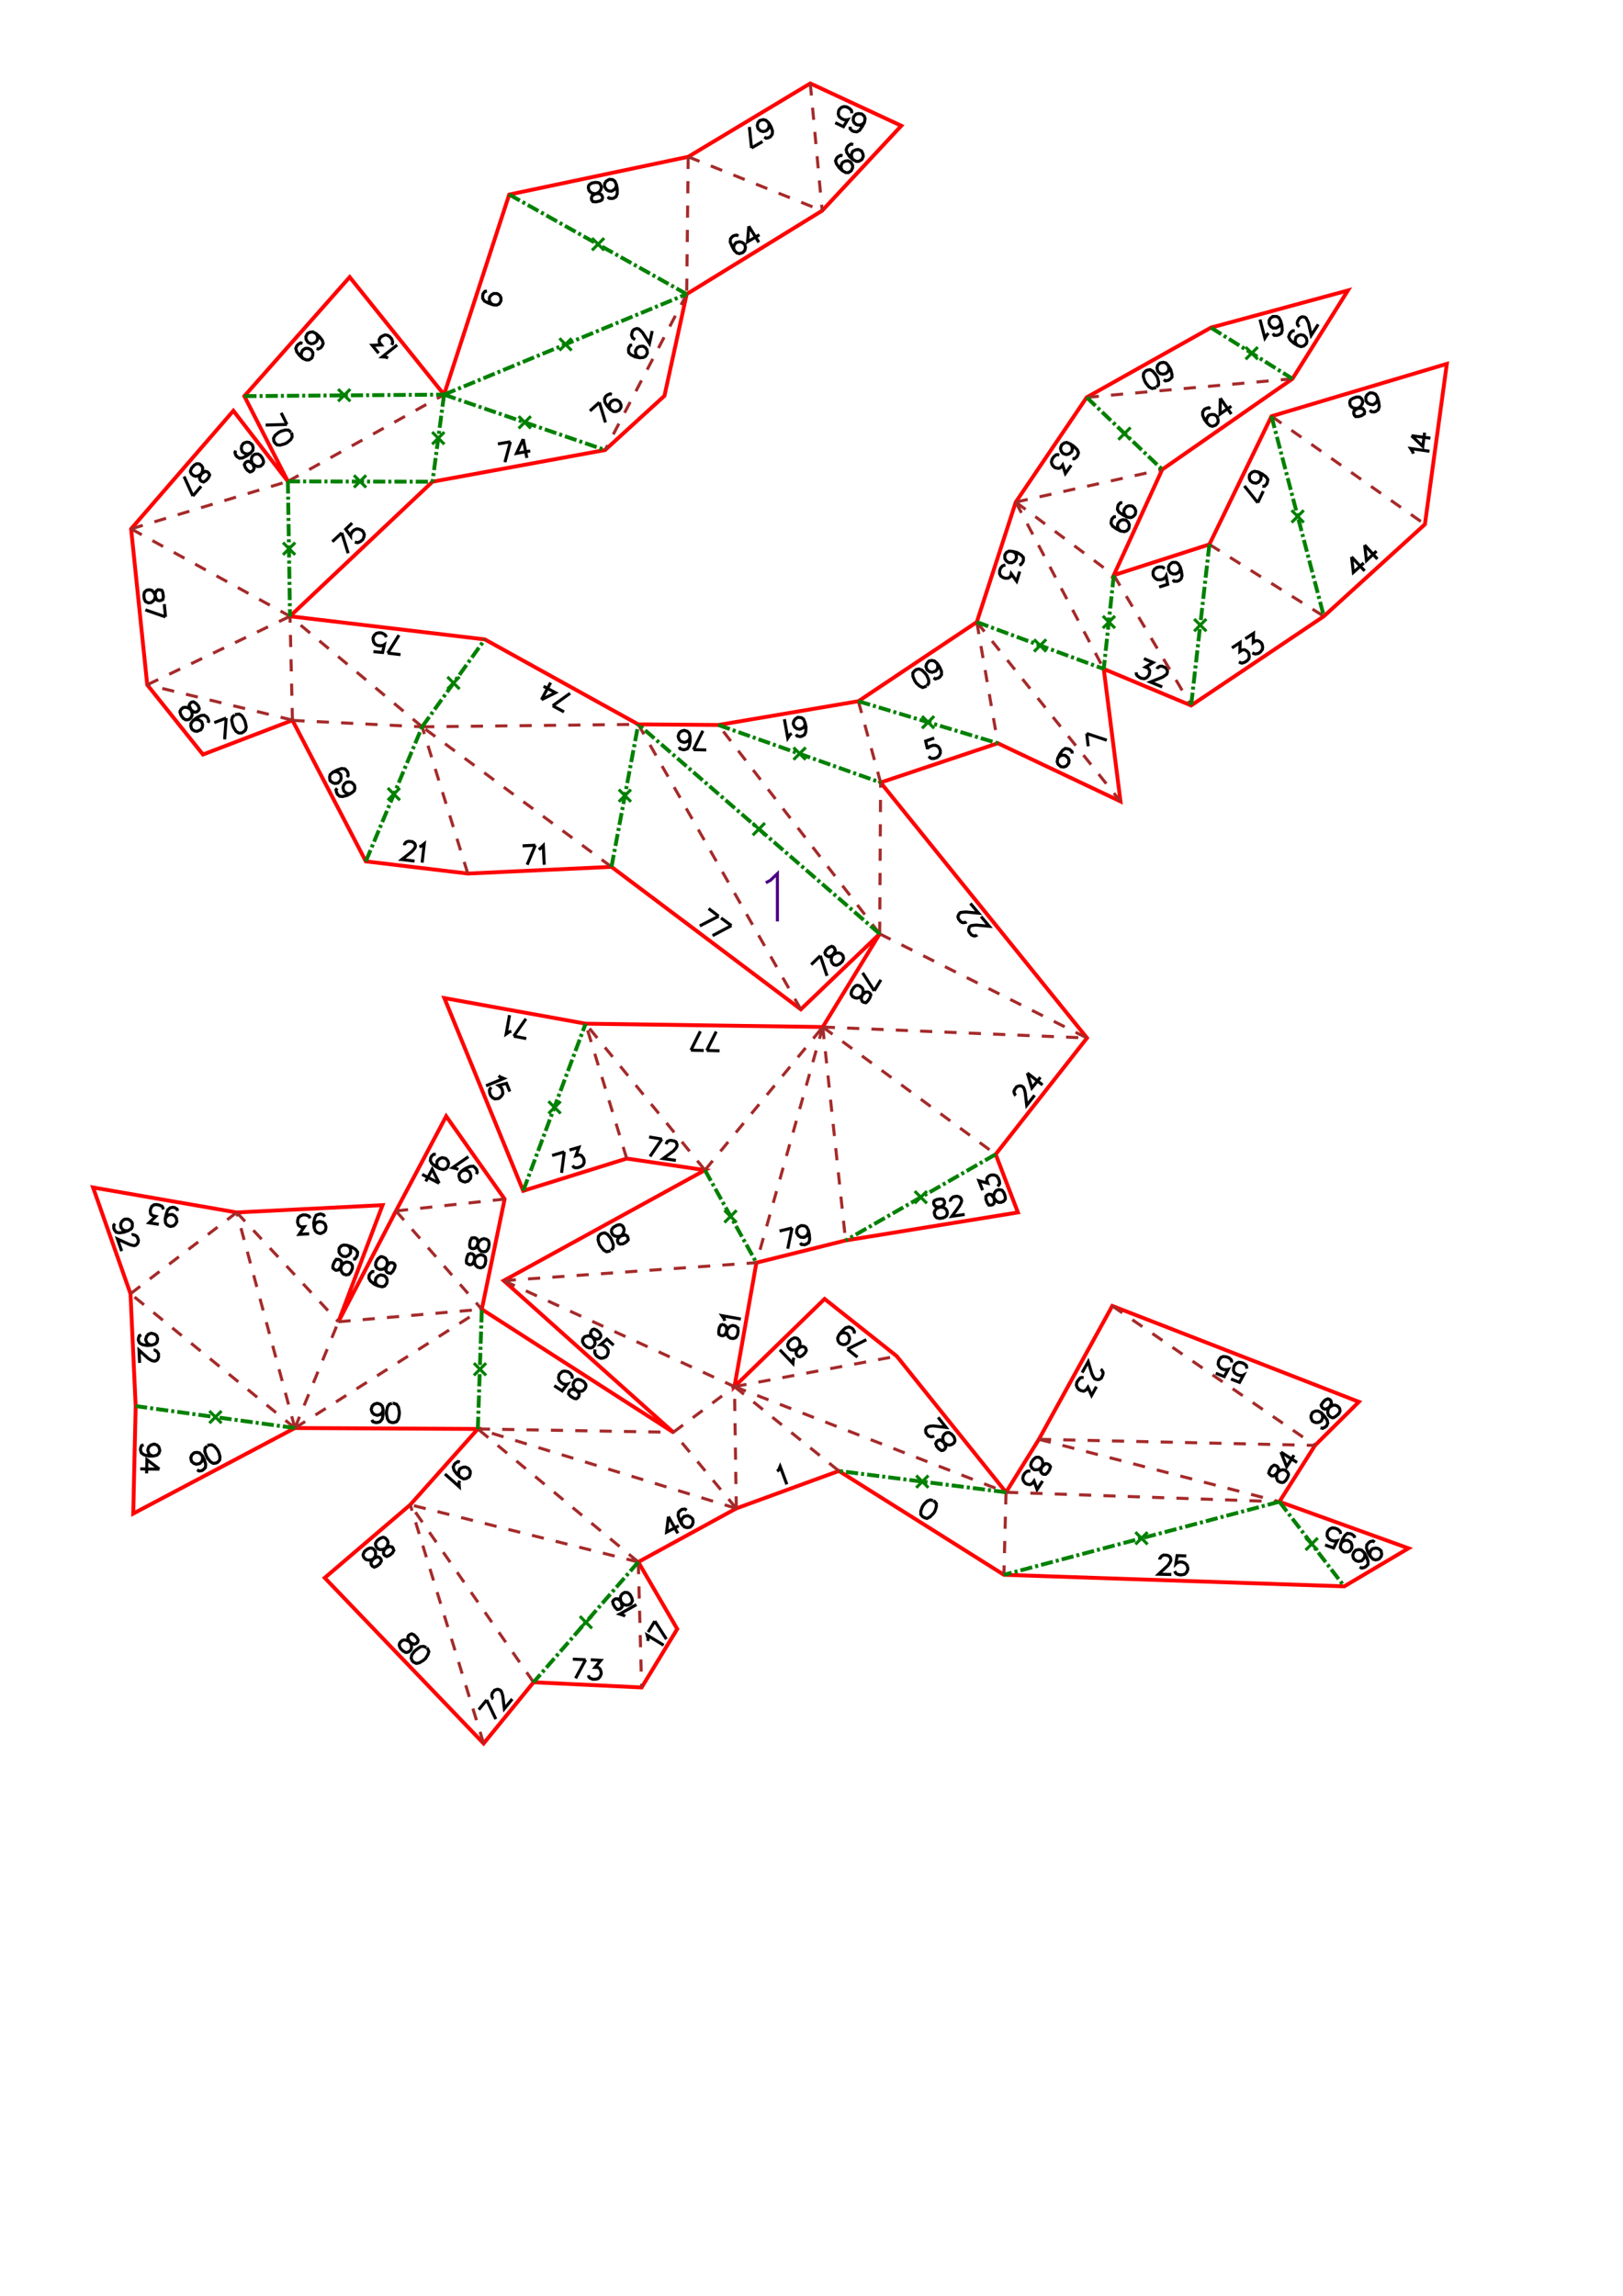 <?xml version="1.0" encoding="UTF-8" standalone="no"?>
<svg
   height="297mm"
   viewBox="0 0 533 754"
   width="210mm"
   version="1.1"
   id="svg1"
   sodipodi:docname="chaton196_H15_A4x2.svg"
   inkscape:version="1.3 (1:1.3+202307231459+0e150ed6c4)"
   xmlns:inkscape="http://www.inkscape.org/namespaces/inkscape"
   xmlns:sodipodi="http://sodipodi.sourceforge.net/DTD/sodipodi-0.dtd"
   xmlns="http://www.w3.org/2000/svg"
   xmlns:svg="http://www.w3.org/2000/svg">
  <defs
     id="defs1" />
  <sodipodi:namedview
     id="namedview1"
     pagecolor="#ffffff"
     bordercolor="#000000"
     borderopacity="0.25"
     inkscape:showpageshadow="2"
     inkscape:pageopacity="0.0"
     inkscape:pagecheckerboard="0"
     inkscape:deskcolor="#d1d1d1"
     inkscape:document-units="cm"
     showgrid="false"
     inkscape:zoom="0.43575455"
     inkscape:cx="1195.6272"
     inkscape:cy="247.84595"
     inkscape:window-width="1920"
     inkscape:window-height="1007"
     inkscape:window-x="0"
     inkscape:window-y="0"
     inkscape:window-maximized="1"
     inkscape:current-layer="svg1" />
  <style
     type="text/css"
     id="style1"><![CDATA[
			path {
				fill: none;
			}
		]]></style>
  <g
     id="page_001">
    <path
       d="m 255.2,483.2 0.5,-0.4 0.5,-1.2 2.2,5.9 m -62.4,-50.6 -0.9,-0.4 -0.6,0.2 -0.4,0.5 -0.2,0.6 0.2,0.7 0.7,1 0.5,0.8 0.1,0.9 -0.2,0.6 -0.6,0.7 -0.6,0.2 h -0.5 l -0.8,-0.3 -0.9,-0.8 -0.5,-0.9 v -0.4 l 0.1,-0.6 0.6,-0.7 0.7,-0.2 0.8,-0.1 0.9,0.4 1.1,0.6 0.6,0.1 0.7,-0.2 0.4,-0.5 0.1,-0.6 -0.4,-0.8 -1,-0.9 m 5.6,5 -2.2,-2 -2.1,1.8 h 0.5 l 0.8,0.4 0.7,0.6 0.5,0.8 v 0.9 l -0.3,0.8 -0.4,0.5 -0.9,0.4 -0.8,0.1 -0.9,-0.4 -0.7,-0.6 -0.4,-0.8 v -0.4 l 0.1,-0.7 m 113,32.7 0.8,0.5 0.6,-0.1 0.5,-0.4 0.3,-0.6 -0.2,-0.7 -0.5,-1.1 -0.3,-0.9 0.1,-0.8 0.3,-0.6 0.7,-0.6 0.6,-0.1 h 0.4 l 0.8,0.5 0.8,0.9 0.3,0.9 v 0.5 l -0.3,0.6 -0.7,0.5 -0.7,0.2 -0.8,-0.1 -0.8,-0.5 -1,-0.8 -0.6,-0.3 -0.7,0.2 -0.4,0.4 -0.3,0.6 0.3,0.9 0.9,1 m -1.7,-4.4 -0.2,0.1 -0.7,0.2 -0.4,-0.1 -0.6,-0.2 -0.8,-1 -0.1,-0.6 v -0.5 l 0.3,-0.6 0.5,-0.3 0.6,-0.2 1.1,-0.1 4.2,0.5 -2.6,-3.3 m -1.7,27.3 -0.9,-0.2 -1,0.4 -1.1,1.1 -0.5,0.8 -0.5,1.4 v 1.1 l 0.6,0.7 0.5,0.3 0.9,0.3 1,-0.5 1.1,-1.1 0.5,-0.7 0.5,-1.5 v -1.1 l -0.6,-0.7 -0.4,-0.2 m -87,5.2 -0.6,5.1 4,-2.1 m -3.4,-3 3.1,5.5 m 2.9,-7.6 -0.6,-0.4 -0.9,0.1 -0.5,0.3 -0.7,0.7 -0.1,1.1 0.5,1.5 0.7,1.3 0.9,0.9 0.8,0.2 0.9,-0.1 0.3,-0.2 0.6,-0.7 0.2,-0.8 -0.1,-0.9 -0.2,-0.3 -0.7,-0.6 -0.8,-0.3 -0.9,0.2 -0.3,0.1 -0.6,0.7 -0.3,0.8 0.2,1 m -35.6,-41.4 0.9,0.2 0.6,-0.4 0.3,-0.5 0.1,-0.6 -0.3,-0.6 -0.9,-0.9 -0.6,-0.7 -0.2,-0.9 0.1,-0.6 0.5,-0.8 0.6,-0.3 0.4,-0.1 0.9,0.2 1,0.6 0.6,0.8 0.1,0.4 -0.1,0.7 -0.5,0.7 -0.5,0.4 -0.9,0.2 -0.9,-0.3 -1.2,-0.4 h -0.6 l -0.6,0.3 -0.3,0.5 -0.1,0.7 0.6,0.7 1.1,0.7 m -6.4,-4.1 2.6,1.7 1.7,-2.2 -0.4,0.1 -1,-0.2 -0.7,-0.5 -0.6,-0.7 -0.2,-0.8 0.2,-1 0.4,-0.5 0.7,-0.6 0.8,-0.1 1,0.2 0.7,0.5 0.6,0.7 0.1,0.4 -0.1,0.7 m 48.2,-15.5 0.1,0.9 0.6,0.4 0.6,0.1 0.6,-0.2 0.4,-0.5 0.5,-1.2 0.5,-0.8 0.7,-0.5 0.6,-0.2 0.9,0.2 0.5,0.4 0.3,0.3 0.1,1 -0.2,1.2 -0.5,0.8 -0.3,0.2 -0.6,0.2 -0.9,-0.1 -0.6,-0.4 -0.5,-0.7 -0.1,-1 -0.1,-1.2 -0.2,-0.6 -0.5,-0.4 -0.6,-0.2 -0.6,0.2 -0.5,0.9 -0.2,1.3 m 2,-3.6 -0.2,-0.7 -0.7,-1 6.2,1.1 m 21.1,11.1 0.4,-0.8 -0.2,-0.7 -0.4,-0.4 -0.6,-0.2 -0.7,0.2 -1.1,0.6 -0.8,0.4 h -0.9 l -0.6,-0.2 -0.6,-0.7 -0.2,-0.6 v -0.4 l 0.4,-0.9 0.9,-0.8 0.8,-0.4 h 0.5 l 0.6,0.2 0.6,0.7 0.2,0.6 v 0.9 l -0.4,0.8 -0.7,1 -0.2,0.7 0.2,0.6 0.4,0.5 0.7,0.2 0.8,-0.4 1,-1 m -3.8,1.7 -0.2,0.7 -0.1,1.2 -4.3,-4.5 m 22.2,-0.2 6.2,-3.1 m -2.9,5.7 -3.3,-2.6 m -2.7,-4.8 0.8,-0.5 0.9,-0.1 0.9,0.3 0.2,0.2 0.5,0.8 0.1,0.8 -0.3,0.9 -0.2,0.3 -0.8,0.5 -0.8,0.1 -0.9,-0.3 -0.3,-0.2 -0.5,-0.8 -0.1,-0.9 0.5,-1.1 1,-1.2 1.1,-1 1.1,-0.3 0.8,0.3 0.5,0.4 0.5,0.8 -0.1,0.7 m -129.4,47.1 -0.5,-0.8 v -0.9 l 0.3,-0.9 0.2,-0.2 0.9,-0.4 0.8,-0.1 0.9,0.4 0.2,0.2 0.5,0.8 v 0.8 l -0.3,0.9 -0.2,0.2 -0.9,0.5 -0.8,0.1 -1.1,-0.6 -1.1,-1 -0.9,-1.2 -0.3,-1.1 0.4,-0.9 0.4,-0.4 0.8,-0.5 0.6,0.2 m -0.1,6.1 -0.2,0.7 0.1,1.3 -4.7,-4.2 m -20.3,-21.1 -0.3,0.9 -0.6,0.6 -0.9,0.3 h -0.3 l -0.9,-0.3 -0.6,-0.6 -0.3,-0.9 v -0.3 l 0.3,-0.9 0.6,-0.6 0.9,-0.3 h 0.3 l 0.9,0.3 0.6,0.6 0.3,1.2 v 1.5 l -0.3,1.5 -0.7,0.9 -0.9,0.3 h -0.6 l -0.9,-0.3 -0.3,-0.6 m 6.6,-5.4 -0.9,0.3 -0.6,0.9 -0.3,1.5 v 0.9 l 0.3,1.5 0.6,0.9 0.9,0.3 h 0.6 l 0.9,-0.3 0.6,-0.9 0.3,-1.5 v -0.9 l -0.3,-1.5 -0.6,-0.9 -0.9,-0.3 h -0.4 m 76.7,-53 0.7,-0.7 -0.1,-0.7 -0.2,-0.5 -0.6,-0.4 -0.7,0.1 -1.2,0.3 -0.9,0.1 -0.8,-0.2 -0.6,-0.4 -0.4,-0.8 v -0.6 l 0.1,-0.4 0.6,-0.7 1.1,-0.6 0.9,-0.2 0.4,0.1 0.6,0.4 0.4,0.8 v 0.7 l -0.2,0.8 -0.6,0.7 -0.9,0.8 -0.4,0.6 v 0.6 l 0.3,0.6 0.5,0.3 1,-0.1 1.2,-0.7 m -5.1,2.8 0.6,-0.7 0.1,-1.1 -0.5,-1.4 -0.4,-0.8 -1,-1.2 -0.9,-0.5 -1,0.2 -0.5,0.3 -0.6,0.7 -0.1,1.1 0.4,1.4 0.5,0.8 1,1.2 0.9,0.5 0.9,-0.2 0.4,-0.2 m 180.4,101.5 v -0.3 l 0.4,-0.6 0.3,-0.3 0.6,-0.3 1.2,0.1 0.6,0.3 0.3,0.3 0.2,0.6 v 0.6 l -0.3,0.6 -0.6,0.9 -3.1,2.9 4.2,0.1 m 4.9,-6.1 -3,-0.1 -0.4,2.7 0.3,-0.3 0.9,-0.3 h 0.9 l 0.9,0.4 0.6,0.6 0.3,0.9 v 0.6 l -0.4,0.9 -0.6,0.6 -0.9,0.2 h -0.9 l -0.9,-0.3 -0.3,-0.3 -0.3,-0.6 m -41.1,-33.4 0.3,-0.9 -0.4,-0.6 -0.5,-0.3 -0.7,-0.1 -0.5,0.4 -0.9,0.8 -0.8,0.7 -0.8,0.1 h -0.7 l -0.7,-0.5 -0.4,-0.6 -0.1,-0.4 0.2,-0.9 0.7,-1 0.7,-0.6 0.4,-0.1 h 0.7 l 0.8,0.5 0.3,0.6 0.2,0.8 -0.2,0.9 -0.4,1.2 -0.1,0.7 0.4,0.6 0.5,0.3 h 0.7 l 0.7,-0.6 0.7,-1.1 m -2.4,3.9 -1.8,2.8 -1,-2.8 -0.5,0.7 -0.6,0.4 -0.4,0.1 -0.9,-0.2 -0.5,-0.3 -0.6,-0.8 -0.2,-0.8 0.2,-0.9 0.5,-0.8 0.7,-0.6 0.4,-0.1 0.7,0.1 m 109.7,26.8 0.2,0.9 -0.3,0.8 -0.6,0.7 -0.2,0.2 -1,0.2 -0.8,-0.2 -0.7,-0.6 -0.2,-0.3 -0.2,-0.9 0.3,-0.9 0.6,-0.7 0.2,-0.1 1,-0.2 0.8,0.2 0.9,0.9 0.7,1.3 0.5,1.4 v 1.1 l -0.7,0.7 -0.5,0.3 -0.9,0.2 -0.6,-0.4 m 4.9,-8.1 -0.5,-0.4 -1,0.2 -0.5,0.4 -0.6,0.7 -0.1,1 0.5,1.5 0.8,1.3 0.9,0.9 0.8,0.2 0.9,-0.2 0.3,-0.2 0.6,-0.7 0.2,-0.8 -0.2,-1 -0.1,-0.2 -0.8,-0.6 -0.8,-0.2 -0.9,0.2 -0.3,0.1 -0.6,0.7 -0.2,0.9 0.2,0.9 m -9.7,-4.2 0.5,-0.7 0.8,-0.4 h 1 l 0.2,0.1 0.8,0.6 0.3,0.8 v 0.9 l -0.1,0.3 -0.6,0.8 -0.7,0.3 h -1 l -0.3,-0.1 -0.7,-0.6 -0.4,-0.8 0.2,-1.2 0.5,-1.4 0.8,-1.3 0.8,-0.7 1,0.1 0.5,0.2 0.8,0.6 0.1,0.6 m -9.7,2.3 2.8,1 1.2,-2.4 -0.4,0.1 h -0.9 l -0.9,-0.3 -0.7,-0.6 -0.4,-0.7 v -1 l 0.2,-0.6 0.6,-0.7 0.8,-0.4 1,0.1 0.8,0.3 0.7,0.6 0.2,0.3 0.1,0.7 m -248,41.3 -3.3,6.1 m -0.9,-6.3 4.2,0.2 m 1.7,0 3.3,0.2 -1.9,2.3 h 0.9 l 0.6,0.4 0.2,0.3 0.3,0.9 v 0.6 l -0.4,0.9 -0.6,0.6 -0.9,0.2 h -0.9 l -0.9,-0.4 -0.3,-0.3 -0.2,-0.6 m -63.6,-133.8 0.1,-0.9 -0.4,-0.6 -0.5,-0.2 h -0.7 l -0.5,0.4 -0.8,0.9 -0.7,0.7 -0.8,0.2 h -0.7 l -0.8,-0.4 -0.4,-0.6 -0.1,-0.4 0.1,-0.9 0.6,-1.1 0.7,-0.6 0.4,-0.2 0.6,0.1 0.8,0.4 0.4,0.5 0.3,0.8 -0.2,1 -0.2,1.2 -0.1,0.6 0.4,0.6 0.6,0.2 0.6,0.1 0.7,-0.7 0.6,-1.2 m -5.5,6 -0.6,-0.6 -0.3,-0.8 0.2,-1 0.1,-0.2 0.7,-0.7 0.8,-0.3 0.9,0.2 0.3,0.1 0.7,0.7 0.2,0.8 -0.1,0.9 -0.2,0.3 -0.6,0.7 -0.8,0.2 -1.3,-0.3 -1.3,-0.6 -1.2,-1 -0.5,-0.9 0.1,-1 0.3,-0.5 0.7,-0.7 h 0.7 m 82.383,113.2 -0.5,-0.3 -1.3,-0.4 5.5,-3.1 m -7,0.9 0.7,0.7 0.7,-0.1 0.5,-0.3 0.4,-0.5 -0.1,-0.7 -0.3,-1.2 -0.2,-0.9 0.2,-0.8 0.4,-0.6 0.8,-0.5 h 0.6 l 0.5,0.1 0.7,0.6 0.6,1.1 0.2,0.9 -0.2,0.4 -0.3,0.6 -0.8,0.4 -0.7,0.1 -0.8,-0.2 -0.7,-0.7 -0.9,-0.9 -0.5,-0.3 h -0.7 l -0.5,0.3 -0.4,0.6 0.2,0.9 0.7,1.2 m 10.647,10.826 0.1,-0.7 -0.3,-1.2 5.4,3.3 m -2.9,-7.9 3.8,5.9 m -6,-2.3 2.2,-3.6 M 103.1,403.1 l 0.3,-1 0.5,-0.6 0.9,-0.3 h 0.3 l 0.9,0.2 0.7,0.6 0.3,0.9 v 0.3 l -0.2,0.9 -0.6,0.6 -0.9,0.4 H 105 l -0.9,-0.3 -0.6,-0.6 -0.4,-1.1 -0.1,-1.5 0.3,-1.5 0.5,-1 0.9,-0.3 0.6,-0.1 0.9,0.3 0.4,0.6 m -5.1,5.6 -3.3,0.2 1.7,-2.5 -0.9,0.1 -0.6,-0.3 -0.4,-0.3 -0.3,-0.9 v -0.6 l 0.2,-0.9 0.6,-0.6 0.9,-0.4 h 0.9 l 0.9,0.3 0.3,0.2 0.3,0.6 m 7.5,15.4 v 1 l 0.5,0.4 0.5,0.3 0.7,-0.1 0.5,-0.5 0.7,-1 0.6,-0.7 0.8,-0.4 h 0.6 l 0.9,0.3 0.4,0.5 0.2,0.4 v 0.9 l -0.5,1.1 -0.6,0.8 -0.3,0.1 -0.7,0.1 -0.9,-0.3 -0.4,-0.5 -0.4,-0.8 0.1,-0.9 0.1,-1.2 v -0.7 l -0.5,-0.5 -0.6,-0.2 h -0.6 l -0.6,0.8 -0.5,1.2 m 4.7,-6.6 0.8,0.6 0.3,0.8 v 0.9 l -0.1,0.3 -0.6,0.7 -0.8,0.4 -0.9,-0.1 -0.3,-0.1 -0.7,-0.6 -0.4,-0.7 v -1 l 0.1,-0.3 0.6,-0.7 0.8,-0.3 1.2,0.1 1.4,0.5 1.3,0.8 0.7,0.9 -0.1,1 -0.2,0.5 -0.6,0.8 h -0.6 m -61.7,-13.2 0.5,-0.8 0.6,-0.5 1,-0.1 h 0.3 l 0.8,0.5 0.5,0.7 0.1,0.9 v 0.3 l -0.5,0.8 -0.6,0.5 -1,0.2 -0.3,-0.1 -0.8,-0.4 -0.5,-0.7 -0.1,-1.3 0.3,-1.4 0.5,-1.5 0.8,-0.7 0.9,-0.2 0.6,0.1 0.8,0.5 0.2,0.6 m -6.2,4.4 -3.2,-0.5 2.2,-2.1 -0.9,-0.2 -0.6,-0.4 -0.2,-0.3 -0.1,-0.9 0.1,-0.6 0.4,-0.9 0.7,-0.5 0.9,-0.1 0.9,0.2 0.9,0.4 0.2,0.4 0.2,0.6 m -11.6,7 h -0.9 l -0.8,-0.3 -0.6,-0.8 -0.1,-0.3 v -0.9 l 0.4,-0.8 0.7,-0.6 0.3,-0.1 h 1 l 0.7,0.4 0.6,0.7 0.1,0.3 v 1 l -0.3,0.7 -1.1,0.7 -1.4,0.5 -1.5,0.2 -1,-0.2 -0.6,-0.8 -0.2,-0.6 v -0.9 l 0.4,-0.5 m 5.5,3.7 0.2,-0.1 0.7,0.1 0.4,0.2 0.5,0.4 0.4,1.1 -0.1,0.7 -0.2,0.4 -0.5,0.5 -0.5,0.2 -0.7,-0.1 -1,-0.3 -3.9,-1.8 1.4,4 m 9.8,30.9 -0.9,-0.3 -0.6,-0.5 -0.4,-0.9 v -0.3 l 0.3,-0.9 0.6,-0.7 0.8,-0.3 h 0.3 l 1,0.3 0.6,0.5 0.3,0.9 v 0.3 l -0.2,0.9 -0.6,0.6 -1.2,0.4 -1.5,0.1 -1.5,-0.3 -0.9,-0.5 -0.4,-0.9 v -0.6 l 0.3,-0.9 0.6,-0.3 m 4.1,5 h 0.3 l 0.6,0.3 0.3,0.3 0.4,0.6 v 1.2 l -0.3,0.6 -0.2,0.3 -0.6,0.3 h -0.6 l -0.6,-0.2 -1,-0.6 -3.1,-2.8 0.2,4.2 m 20.6,30.5 0.1,1 -0.2,0.8 -0.7,0.7 -0.2,0.1 -1,0.2 -0.8,-0.3 -0.7,-0.6 -0.1,-0.3 -0.2,-0.9 0.3,-0.9 0.6,-0.6 0.3,-0.2 0.9,-0.1 0.8,0.2 0.9,0.9 0.7,1.4 0.4,1.4 -0.1,1.1 -0.7,0.7 -0.5,0.3 -0.9,0.1 -0.6,-0.4 m 3.3,-7.8 -0.7,0.7 -0.1,1.1 0.5,1.4 0.4,0.8 1,1.2 0.9,0.5 0.9,-0.1 0.6,-0.3 0.6,-0.7 0.1,-1.1 -0.4,-1.4 -0.4,-0.8 -1,-1.2 -0.9,-0.5 -1,0.1 -0.4,0.2 m -17.8,3.4 -0.9,-0.3 -0.6,-0.6 -0.3,-0.9 v -0.3 l 0.3,-0.9 0.7,-0.6 0.9,-0.3 h 0.3 l 0.8,0.3 0.6,0.6 0.3,1 v 0.3 l -0.3,0.8 -0.6,0.6 -1.2,0.3 h -1.5 l -1.5,-0.4 -0.9,-0.6 -0.3,-0.9 v -0.6 l 0.3,-0.9 0.7,-0.3 m 5.2,8 -4.1,-3.1 -0.1,4.5 m 4.2,-1.4 -6.3,-0.1 m 371,0.4 -0.3,1 0.4,0.5 0.5,0.4 h 0.7 l 0.5,-0.3 0.9,-0.9 0.8,-0.6 0.8,-0.2 0.7,0.1 0.7,0.5 0.4,0.6 0.1,0.4 -0.3,0.9 -0.6,1 -0.7,0.6 -0.5,0.1 -0.6,-0.1 -0.8,-0.4 -0.3,-0.6 -0.2,-0.8 0.2,-1 0.4,-1.1 0.1,-0.7 -0.4,-0.6 -0.5,-0.3 -0.6,-0.1 -0.8,0.6 -0.7,1.2 m 3.8,-6.1 1.9,4.8 2.4,-3.8 m -4.3,-1 5.3,3.4 m -64.5,-30.6 0.3,0.2 0.3,0.5 0.2,0.4 -0.1,0.7 -0.5,1.1 -0.6,0.4 -0.4,0.1 -0.7,-0.1 -0.5,-0.2 -0.4,-0.6 -0.5,-1 -1.2,-4 -2,3.6 m 4.7,4.6 -1.6,2.9 -1.2,-2.7 -0.5,0.8 -0.5,0.3 -0.4,0.2 -0.9,-0.2 -0.6,-0.3 -0.6,-0.7 -0.3,-0.8 0.2,-1 0.5,-0.7 0.6,-0.7 0.5,-0.1 h 0.6 m 48.4,0.5 2.8,1.1 1.3,-2.4 -0.4,0.2 -1,-0.1 -0.8,-0.3 -0.8,-0.6 -0.3,-0.8 0.1,-0.9 0.2,-0.6 0.6,-0.7 0.8,-0.4 0.9,0.1 0.8,0.3 0.8,0.6 0.1,0.4 0.1,0.7 m -10.2,1.5 2.8,1.1 1.3,-2.4 -0.4,0.1 h -1 l -0.8,-0.3 -0.7,-0.6 -0.4,-0.8 0.1,-1 0.2,-0.5 0.6,-0.8 0.8,-0.3 0.9,0.1 0.9,0.3 0.7,0.6 0.2,0.4 v 0.6 m 29.5,16.5 0.4,0.9 v 0.8 l -0.4,0.9 -0.2,0.2 -0.9,0.4 h -0.8 l -0.9,-0.4 -0.2,-0.2 -0.4,-0.9 v -0.8 l 0.4,-0.9 0.2,-0.2 0.9,-0.4 h 0.8 l 1.1,0.6 1,1.1 0.9,1.3 0.2,1 -0.4,0.9 -0.5,0.4 -0.8,0.4 -0.7,-0.2 m 0.7,-8.2 -0.5,0.8 0.3,0.7 0.4,0.4 0.6,0.2 0.7,-0.2 1,-0.6 0.9,-0.5 h 0.8 l 0.7,0.3 0.6,0.6 0.2,0.6 v 0.5 l -0.4,0.8 -0.9,0.8 -0.8,0.5 h -0.5 l -0.6,-0.3 -0.6,-0.6 -0.2,-0.6 v -0.9 l 0.4,-0.8 0.6,-1.1 0.2,-0.6 -0.2,-0.7 -0.4,-0.4 -0.6,-0.2 -0.9,0.4 -0.9,1 m -174.2,-57.5 -1.4,6.8 m -2.7,-5.8 4.1,-1 m 5.4,0.8 -0.1,0.9 -0.4,0.8 -0.8,0.5 -0.3,0.1 -1,-0.1 -0.7,-0.5 -0.5,-0.8 -0.1,-0.2 0.1,-1 0.4,-0.7 0.8,-0.5 0.3,-0.1 1,0.1 0.7,0.4 0.6,1.1 0.3,1.5 0.1,1.5 -0.3,1 -0.8,0.5 -0.6,0.2 -1,-0.1 -0.4,-0.5 m 70.8,-48.4 -0.2,-0.2 -0.3,-0.6 -0.1,-0.5 0.2,-0.6 0.7,-1 0.6,-0.2 0.4,-0.1 0.7,0.1 0.5,0.4 0.3,0.6 0.3,1.1 0.5,4.2 2.6,-3.3 m -2.4,-7.3 1.5,4.9 2.8,-3.5 m -4.3,-1.4 5,3.9 m -55.3,-30.9 -3.8,-5.9 m 6,2.3 -2.2,3.6 m -1.4,2.2 0.3,-0.9 -0.4,-0.6 -0.5,-0.3 h -0.7 l -0.5,0.3 -0.9,0.9 -0.8,0.6 -0.8,0.2 -0.6,-0.1 -0.8,-0.4 -0.4,-0.6 -0.1,-0.4 0.2,-0.9 0.7,-1.1 0.7,-0.6 0.4,-0.1 0.7,0.1 0.7,0.5 0.4,0.5 0.2,0.8 -0.2,1 -0.4,1.1 v 0.7 l 0.3,0.6 0.5,0.3 0.7,0.1 0.7,-0.7 0.7,-1.1 m 35.1,-20.5 -0.2,0.2 -0.6,0.2 -0.5,-0.1 -0.6,-0.3 -0.7,-0.9 -0.2,-0.6 0.1,-0.5 0.2,-0.6 0.5,-0.4 0.7,-0.1 1,-0.1 4.3,0.4 -2.7,-3.2 m -4.8,1.7 -0.2,0.2 -0.6,0.1 h -0.5 l -0.6,-0.3 -0.7,-0.9 -0.2,-0.7 0.1,-0.4 0.3,-0.6 0.4,-0.4 0.7,-0.1 1.1,-0.1 4.2,0.4 -2.7,-3.2 m -57.3,-55.5 0.4,0.5 0.9,0.2 0.6,-0.1 0.9,-0.5 0.4,-0.9 0.1,-1.6 -0.3,-1.4 -0.5,-1.2 -0.7,-0.5 -0.9,-0.1 H 262 l -0.8,0.5 -0.5,0.7 -0.2,0.9 0.1,0.3 0.4,0.8 0.7,0.5 0.9,0.2 0.3,-0.1 0.9,-0.4 0.5,-0.7 0.1,-0.9 m -4.4,3.5 -0.6,0.4 -0.7,1.1 -1.1,-6.2 m 49.2,6.2 -2.8,1 0.6,2.6 0.1,-0.4 0.8,-0.5 0.9,-0.3 h 0.9 l 0.8,0.4 0.5,0.7 0.2,0.6 v 0.9 l -0.4,0.8 -0.7,0.6 -0.9,0.3 h -0.9 l -0.4,-0.2 -0.5,-0.5 m 1.6,-25.8 0.6,0.4 0.9,-0.3 0.5,-0.3 0.6,-0.8 v -1.1 l -0.6,-1.4 -0.8,-1.2 -0.9,-0.8 -0.9,-0.2 -0.9,0.2 -0.2,0.2 -0.6,0.8 -0.2,0.8 0.3,0.9 0.1,0.2 0.8,0.6 0.8,0.2 0.9,-0.3 0.3,-0.1 0.6,-0.8 0.1,-0.8 -0.2,-0.9 m -3.4,7.3 0.6,-0.8 v -1.1 l -0.6,-1.4 -0.5,-0.7 -1.1,-1.1 -1,-0.4 -0.9,0.2 -0.5,0.4 -0.6,0.7 v 1.1 l 0.6,1.4 0.5,0.8 1.1,1 1,0.5 0.9,-0.3 0.4,-0.2 m 47.8,22.2 v -0.6 l -0.7,-0.7 -0.5,-0.2 -1,-0.2 -0.9,0.6 -0.9,1.2 -0.7,1.4 -0.2,1.2 0.3,0.8 0.7,0.6 0.2,0.2 1,0.1 0.8,-0.3 0.6,-0.7 0.2,-0.3 0.1,-0.9 -0.3,-0.8 -0.7,-0.6 -0.3,-0.2 -0.9,-0.1 -0.8,0.3 -0.7,0.7 m 9.5,-8.1 6.6,2.2 m -6.1,2 -0.5,-4.2 m -22.2,-55.4 0.6,-0.1 0.6,-0.8 0.2,-0.5 v -1 l -0.7,-0.8 -1.3,-0.8 -1.5,-0.4 -1.2,-0.1 -0.8,0.4 -0.5,0.7 -0.1,0.3 v 1 l 0.4,0.7 0.7,0.6 0.3,0.1 h 1 l 0.7,-0.4 0.6,-0.8 0.1,-0.3 v -0.9 l -0.4,-0.8 -0.8,-0.5 m 2.3,6.6 -1,3.2 -1.8,-2.5 -0.2,0.9 -0.5,0.4 -0.4,0.2 h -0.9 l -0.6,-0.2 -0.8,-0.5 -0.4,-0.8 v -0.9 l 0.3,-0.9 0.6,-0.7 0.4,-0.2 0.6,-0.1 m -102.47,60.6 3.1,-6.2 m 1.1,6.3 -4.2,-0.1 m -4.7,-0.9 0.3,0.6 0.9,0.3 h 0.6 l 0.9,-0.3 0.6,-0.9 0.3,-1.5 V 242 l -0.3,-1.2 -0.6,-0.6 -0.9,-0.3 h -0.3 l -0.9,0.3 -0.6,0.6 -0.3,0.9 v 0.3 l 0.3,0.9 0.6,0.6 0.9,0.3 h 0.3 l 0.9,-0.3 0.6,-0.6 0.3,-0.9 m 42.77,71.9 2.2,6.6 m -5.2,-3.7 3,-2.9 m 1.9,-1.9 -0.4,0.9 0.2,0.6 0.4,0.4 0.6,0.3 0.7,-0.2 1.1,-0.6 0.8,-0.4 h 0.9 l 0.6,0.2 0.6,0.6 0.2,0.7 v 0.4 l -0.4,0.9 -0.9,0.8 -0.9,0.4 h -0.4 l -0.6,-0.2 -0.6,-0.7 -0.2,-0.6 v -0.9 l 0.4,-0.8 0.7,-1.1 0.2,-0.6 -0.2,-0.6 -0.4,-0.5 -0.6,-0.2 -0.9,0.4 -1,0.9 m -35.2,-11.2 -6.2,3.2 m 2.9,-5.7 3.3,2.5 m 4.2,3.1 -6.2,3.3 m 2.8,-5.8 3.4,2.5 m -64.4,-26.4 -2.7,6.4 m -1.5,-6.2 4.2,-0.2 m 1.1,1.4 0.6,-0.4 0.9,-0.9 0.3,6.3 m -45.9,-6.4 v -0.3 l 0.4,-0.6 0.3,-0.2 0.6,-0.2 1.2,0.1 0.6,0.4 0.3,0.3 0.2,0.6 -0.1,0.6 -0.4,0.6 -0.7,0.8 -3.3,2.6 4.2,0.5 m 1.6,-4.7 0.6,-0.2 1,-0.8 -0.7,6.2 m 42.9,-51.5 5.7,-4.1 m -2,6.1 -3.7,-2 m -3.7,-2 4.6,-2.3 -3.9,-2.1 m -0.7,4.4 3,-5.6 m -53.5,-9.7 3.7,-5.9 m 0.5,6.4 -4.2,-0.5 m -4.7,-0.5 3,0.3 0.6,-2.6 -0.3,0.2 -1,0.2 -0.9,-0.1 -0.8,-0.4 -0.5,-0.7 -0.2,-0.9 v -0.6 l 0.4,-0.8 0.7,-0.6 0.9,-0.2 0.9,0.1 0.9,0.5 0.3,0.3 0.2,0.6 m -12.9,45.9 0.4,-0.5 -0.1,-1 -0.3,-0.5 -0.7,-0.7 -1.1,-0.1 -1.4,0.5 -1.4,0.7 -0.9,0.8 -0.2,0.8 0.1,0.9 0.1,0.3 0.7,0.6 0.8,0.3 1,-0.1 0.2,-0.2 0.7,-0.7 0.2,-0.8 -0.1,-0.9 -0.1,-0.3 -0.7,-0.6 -0.8,-0.3 -1,0.2 m 6,6.9 -0.9,0.2 -0.8,-0.3 -0.7,-0.6 -0.1,-0.3 -0.2,-0.9 0.3,-0.9 0.6,-0.6 0.3,-0.2 0.9,-0.1 0.8,0.2 0.7,0.7 0.2,0.3 0.1,0.9 -0.2,0.8 -1,0.8 -1.3,0.7 -1.5,0.4 -1,-0.1 -0.7,-0.6 -0.3,-0.6 -0.2,-0.9 0.4,-0.5 m -46.413,-27.913 -0.8,-0.5 -0.6,0.1 -0.5,0.4 -0.3,0.6 0.2,0.6 0.5,1.2 0.3,0.9 -0.1,0.8 -0.3,0.6 -0.7,0.6 -0.6,0.1 h -0.5 l -0.8,-0.5 -0.7,-1 -0.3,-0.9 v -0.4 l 0.3,-0.6 0.7,-0.6 0.7,-0.1 0.8,0.1 0.8,0.5 1,0.8 0.6,0.2 0.6,-0.1 0.5,-0.4 0.3,-0.6 -0.3,-0.9 -0.9,-1 m 4.1,6.5 0.2,-0.6 -0.3,-0.9 -0.4,-0.5 -0.8,-0.5 -1,0.1 -1.4,0.7 -1.2,0.9 -0.7,1 -0.1,0.8 0.3,0.9 0.2,0.3 0.8,0.5 0.8,0.1 0.9,-0.4 0.3,-0.1 0.5,-0.8 0.1,-0.9 -0.3,-0.9 -0.2,-0.2 -0.8,-0.5 -0.9,-0.1 -0.9,0.3 m 10.84,-0.757 -0.5,7 m -3.4,-5.5 3.9,-1.5 m 2.8,-1 -0.7,0.6 -0.3,1 0.3,1.5 0.3,0.9 0.8,1.3 0.9,0.6 h 0.9 l 0.6,-0.3 0.7,-0.6 0.3,-1 -0.3,-1.5 -0.3,-0.9 -0.8,-1.3 -0.9,-0.6 -1,0.1 -0.4,0.1 M 53.5,194.8 l -0.4,-0.9 -0.7,-0.2 h -0.6 l -0.5,0.4 -0.3,0.6 -0.1,1.2 -0.2,1 -0.6,0.6 -0.5,0.4 -0.9,0.1 -0.7,-0.3 -0.3,-0.2 -0.4,-0.9 -0.1,-1.2 0.2,-0.9 0.3,-0.3 0.5,-0.4 0.9,-0.1 0.7,0.2 0.6,0.6 0.4,0.8 0.4,1.2 0.4,0.6 0.6,0.2 0.6,-0.1 0.6,-0.3 0.2,-0.9 -0.2,-1.4 m 0.9,8 -6.6,-2.3 m 6.2,-1.9 0.4,4.2 m 14.1,-45.7 0.4,-0.9 -0.3,-0.6 -0.4,-0.4 -0.7,-0.2 -0.6,0.3 -1,0.7 -0.8,0.5 -0.9,0.1 -0.6,-0.2 -0.7,-0.6 -0.3,-0.6 v -0.4 l 0.4,-0.9 0.8,-0.9 0.8,-0.5 h 0.4 l 0.6,0.1 0.7,0.6 0.3,0.6 v 0.9 l -0.3,0.9 -0.6,1.1 -0.1,0.6 0.2,0.6 0.5,0.4 0.6,0.2 0.8,-0.5 0.9,-1 m -5.2,6.1 -2.9,-6.4 m 5.6,3.2 -2.7,3.2 m 17.9,-8.5 0.8,0.6 0.7,-0.2 0.4,-0.3 0.3,-0.6 -0.1,-0.7 -0.5,-1.1 -0.3,-0.9 0.1,-0.9 0.3,-0.6 0.7,-0.5 0.7,-0.1 h 0.4 l 0.8,0.5 0.7,1 0.3,0.9 v 0.4 l -0.3,0.6 -0.7,0.6 -0.7,0.1 -0.8,-0.1 -0.8,-0.6 -1,-0.7 -0.6,-0.3 -0.6,0.1 -0.5,0.4 -0.3,0.6 0.3,0.9 0.8,1.1 m -3.9,-6.6 -0.3,0.6 0.3,0.9 0.4,0.5 0.8,0.5 1,-0.1 1.4,-0.7 1.2,-0.9 0.8,-0.9 0.1,-0.9 -0.3,-0.9 -0.2,-0.2 -0.8,-0.6 -0.8,-0.1 -0.9,0.3 -0.3,0.2 -0.5,0.8 -0.1,0.9 0.3,0.9 0.2,0.2 0.8,0.5 0.8,0.1 0.9,-0.3 m 30,26.2 2.1,6.7 m -5.2,-3.8 3.1,-2.9 m 3.4,-3.2 -2.1,2 1.6,2.2 v -0.4 l 0.5,-0.9 0.6,-0.6 0.9,-0.4 0.8,0.1 0.9,0.4 0.4,0.4 0.4,0.9 -0.1,0.8 -0.4,0.9 -0.7,0.6 -0.8,0.4 h -0.4 l -0.7,-0.2 m -22.3,-38.6 -7,0.2 m 5.1,-4 1.9,3.8 m 1.3,2.6 -0.7,-0.7 -1,-0.1 -1.5,0.4 -0.8,0.4 -1.2,1 -0.5,0.9 0.1,1 0.3,0.5 0.7,0.7 1,0.1 1.5,-0.4 0.8,-0.4 1.2,-1 0.5,-0.9 -0.1,-1 -0.2,-0.4 m 8.3,-27.6 0.6,0.1 0.8,-0.4 0.4,-0.5 0.4,-0.9 -0.3,-1 -0.9,-1.2 -1.1,-1 -1.1,-0.6 -0.9,0.1 -0.8,0.4 -0.2,0.3 -0.4,0.8 0.1,0.9 0.5,0.8 0.2,0.2 0.9,0.4 0.8,-0.1 0.8,-0.5 0.2,-0.2 0.4,-0.8 -0.1,-0.9 -0.4,-0.8 m -4.4,8.1 -0.5,-0.8 V 116 l 0.4,-0.9 0.2,-0.2 0.8,-0.5 h 0.8 l 0.9,0.4 0.2,0.2 0.5,0.8 v 0.8 l -0.3,0.9 -0.2,0.2 -0.8,0.5 h -0.9 l -1.1,-0.5 -1.1,-1 -0.9,-1.2 -0.3,-1.1 0.4,-0.9 0.4,-0.4 0.8,-0.5 0.6,0.2 m 28.1,4.8 -0.6,-0.3 -1.3,-0.1 4.9,-3.9 m -6.1,2.7 -2.1,-2.6 3,-0.1 -0.6,-0.7 -0.1,-0.6 v -0.5 l 0.5,-0.8 0.5,-0.3 0.9,-0.4 0.8,0.1 0.8,0.5 0.6,0.7 0.3,0.9 v 0.5 l -0.3,0.6 m 39,31.8 -1.8,6.7 m -2.3,-6 4.1,-0.7 m 4.2,-0.9 -2.2,4.7 4.5,-0.8 m -2.3,-3.9 1.2,6.2 m -11.1,-50.3 -0.8,-0.6 -0.4,-0.7 v -1 l 0.1,-0.3 0.6,-0.7 0.7,-0.4 h 1 l 0.3,0.1 0.7,0.5 0.4,0.8 v 0.9 l -0.1,0.3 -0.5,0.8 -0.8,0.4 -1.2,-0.1 -1.4,-0.5 -1.4,-0.7 -0.6,-0.9 v -0.9 l 0.1,-0.6 0.6,-0.8 0.7,-0.1 m 39.7,-31 0.4,0.5 0.9,0.1 0.6,-0.1 0.8,-0.5 0.4,-1 v -1.5 l -0.3,-1.5 -0.5,-1.1 -0.7,-0.5 -1,-0.1 -0.3,0.1 -0.8,0.5 -0.5,0.7 -0.1,0.9 0.1,0.3 0.5,0.8 0.7,0.5 0.9,0.1 0.3,-0.1 0.8,-0.5 0.5,-0.7 0.1,-0.9 m -5.5,5.5 0.8,-0.5 0.2,-0.7 -0.2,-0.6 -0.4,-0.5 -0.6,-0.2 h -1.3 l -0.9,-0.1 -0.7,-0.5 -0.4,-0.5 -0.2,-0.9 0.1,-0.6 0.3,-0.4 0.8,-0.5 1.2,-0.2 0.9,0.1 0.4,0.2 0.4,0.6 0.2,0.8 -0.2,0.7 -0.5,0.7 -0.8,0.5 -1.1,0.5 -0.5,0.4 -0.2,0.7 0.1,0.6 0.4,0.5 1,0.1 1.3,-0.3 m -0.174,66.157 2,6.6 m -5.1,-3.8 3.1,-2.8 m 4.1,-2.6 -0.6,-0.2 -0.9,0.4 -0.5,0.4 -0.4,0.8 0.1,1.1 0.8,1.3 1,1.1 1.1,0.7 h 0.8 l 0.9,-0.4 0.2,-0.2 0.5,-0.8 v -0.8 l -0.4,-0.9 -0.2,-0.2 -0.8,-0.5 h -0.9 l -0.8,0.4 -0.2,0.2 -0.5,0.8 v 0.8 l 0.3,0.9 m 7.157,-21.157 -0.6,0.1 -0.5,0.8 -0.1,0.6 0.1,1 0.7,0.7 1.4,0.7 1.5,0.3 1.2,-0.1 0.7,-0.4 0.5,-0.8 0.1,-0.3 -0.1,-1 -0.5,-0.7 -0.8,-0.5 h -0.3 l -0.9,0.1 -0.7,0.4 -0.5,0.8 -0.1,0.3 0.1,1 0.5,0.7 0.8,0.5 m -1.5,-6 -0.2,-0.1 -0.6,-0.4 -0.2,-0.4 -0.2,-0.6 0.3,-1.2 0.4,-0.5 0.4,-0.2 0.6,-0.2 0.6,0.1 0.5,0.4 0.8,0.8 2.3,3.6 0.9,-4.1 M 159.8,558.3 l 3,6.3 m -5.6,-3.1 2.6,-3.2 m 2.2,-0.4 -0.2,-0.1 -0.3,-0.7 v -0.4 l 0.1,-0.6 0.8,-1 0.6,-0.2 0.4,-0.1 0.7,0.2 0.4,0.3 0.3,0.7 0.3,1 0.5,4.2 2.6,-3.2 m -39.4,-47.9 0.5,-0.9 -0.2,-0.6 -0.3,-0.5 -0.7,-0.2 -0.6,0.1 -1.1,0.6 -0.9,0.3 h -0.8 l -0.7,-0.3 -0.5,-0.7 -0.2,-0.6 v -0.5 l 0.5,-0.8 0.9,-0.7 0.9,-0.4 h 0.4 l 0.6,0.3 0.6,0.7 0.2,0.6 -0.1,0.9 -0.5,0.8 -0.7,1 -0.2,0.6 0.1,0.7 0.4,0.4 0.6,0.3 0.9,-0.4 1,-0.8 m -4.2,3.5 0.5,-0.8 -0.1,-0.6 -0.4,-0.5 -0.6,-0.3 -0.7,0.2 -1.1,0.6 -0.9,0.3 -0.8,-0.1 -0.6,-0.2 -0.6,-0.7 -0.2,-0.7 0.1,-0.4 0.4,-0.8 1,-0.8 0.8,-0.3 h 0.5 l 0.6,0.3 0.6,0.7 0.1,0.6 v 0.9 l -0.5,0.8 -0.8,1 -0.2,0.6 0.1,0.6 0.4,0.5 0.6,0.3 0.9,-0.4 1.1,-0.9 m 11.2,23.6 -0.9,-0.4 -0.6,0.2 -0.5,0.4 -0.2,0.6 0.2,0.7 0.6,1 0.4,0.9 v 0.8 l -0.2,0.7 -0.7,0.6 -0.6,0.2 h -0.4 l -0.9,-0.5 -0.8,-0.8 -0.4,-0.9 v -0.4 l 0.2,-0.6 0.7,-0.7 0.6,-0.2 0.9,0.1 0.8,0.4 1.1,0.7 0.6,0.2 0.6,-0.2 0.5,-0.4 0.2,-0.7 -0.4,-0.8 -1,-1 m 4.1,4.2 -0.9,-0.4 -1,0.1 -1.3,0.9 -0.7,0.6 -0.9,1.2 -0.2,1.1 0.4,0.9 0.4,0.4 0.9,0.4 1,-0.2 1.3,-0.8 0.7,-0.6 0.8,-1.3 0.3,-1 -0.4,-0.9 -0.3,-0.3 m 92,-196.2 3.1,-6.2 m 1.1,6.3 -4.2,-0.1 m -5.2,-0.1 3.1,-6.2 m 1.1,6.3 -4.2,-0.1 m -9.543,29.2 -3.9,5.7 m -0.3,-6.4 4.2,0.7 m 1.4,1.7 0.1,-0.3 0.3,-0.6 0.4,-0.2 0.6,-0.2 1.2,0.2 0.6,0.3 0.2,0.4 0.2,0.6 -0.1,0.6 -0.4,0.6 -0.7,0.8 -3.4,2.5 4.2,0.6 M 185.3,378.3 l -0.9,6.9 m -3.1,-5.7 4,-1.2 m 1.7,-0.6 3.1,-0.9 -1,2.8 0.9,-0.3 0.7,0.1 0.3,0.2 0.6,0.8 0.2,0.6 v 0.9 l -0.4,0.8 -0.8,0.5 -0.9,0.3 h -0.9 l -0.4,-0.2 -0.4,-0.5 m -24.3,-29.5 0.5,0.4 1.2,0.5 -5.8,2.4 m 7.8,1.9 -1.1,-2.7 -2.6,0.7 0.3,0.2 0.7,0.7 0.3,0.8 0.1,1 -0.4,0.7 -0.7,0.7 -0.5,0.2 -1,0.1 -0.8,-0.4 -0.6,-0.7 -0.3,-0.8 -0.1,-1 0.2,-0.4 0.4,-0.5 m 7.4,-16.8 4,-5.7 m 0.1,6.5 -4.1,-0.8 m -0.8,-1.6 -0.7,0.2 -1,0.7 1.1,-6.2 m 75.2,-255.9 -0.6,-0.3 -0.9,0.2 -0.5,0.3 -0.6,0.7 -0.1,1.1 0.6,1.4 0.7,1.3 0.9,0.9 0.8,0.2 1,-0.3 0.2,-0.1 0.6,-0.7 0.2,-0.9 -0.2,-0.9 -0.1,-0.2 -0.8,-0.6 -0.8,-0.2 -0.9,0.2 -0.3,0.1 -0.6,0.8 -0.2,0.8 0.2,0.9 m 4.8,-7.9 -0.4,5.1 3.9,-2.3 m -3.5,-2.8 3.3,5.3 M 251,45 l 0.6,0.4 0.9,-0.2 0.5,-0.3 0.6,-0.8 0.1,-1 -0.5,-1.5 -0.8,-1.3 -0.9,-0.8 -0.8,-0.2 -0.9,0.2 -0.3,0.1 -0.6,0.7 -0.2,0.9 0.2,0.9 0.2,0.3 0.7,0.6 0.8,0.2 0.9,-0.2 0.3,-0.2 0.6,-0.7 0.2,-0.8 -0.2,-1 m -5.6,8.3 -0.7,-6.9 m 4.3,4.8 -3.6,2.1 m 32.4,-7 v 0.7 l 0.7,0.7 0.6,0.2 0.9,0.1 0.9,-0.5 0.9,-1.3 0.7,-1.3 0.2,-1.3 -0.3,-0.8 -0.7,-0.6 -0.2,-0.1 -1,-0.1 -0.8,0.2 -0.6,0.7 -0.2,0.3 -0.1,1 0.3,0.8 0.7,0.6 0.3,0.1 0.9,0.1 0.8,-0.3 0.7,-0.6 m -9.6,0.1 2.7,1.3 1.4,-2.3 -0.4,0.1 -0.9,-0.1 -0.8,-0.4 -0.7,-0.6 -0.3,-0.8 0.1,-1 0.2,-0.5 0.7,-0.7 0.8,-0.3 0.9,0.1 0.8,0.4 0.7,0.6 0.2,0.4 v 0.7 m -3,14 -0.6,-0.2 -0.9,0.5 -0.4,0.4 -0.4,0.9 0.3,1 0.9,1.3 1.1,1 1.1,0.6 h 0.8 l 0.8,-0.5 0.2,-0.2 0.4,-0.9 v -0.8 l -0.5,-0.9 -0.2,-0.2 -0.8,-0.4 -0.9,0.1 -0.8,0.4 -0.2,0.2 -0.4,0.9 v 0.8 l 0.5,0.9 m 3.5,-8.6 -0.7,-0.2 -0.8,0.5 -0.4,0.4 -0.4,0.9 0.2,1 0.9,1.3 1.1,1 1.1,0.6 h 0.8 l 0.9,-0.5 0.2,-0.2 0.4,-0.9 -0.1,-0.8 -0.4,-0.9 -0.2,-0.2 -0.9,-0.4 -0.8,0.1 -0.9,0.4 -0.2,0.2 -0.4,0.9 0.1,0.9 0.4,0.8 m 86.4,117.3 h -0.6 l -0.7,0.7 -0.2,0.6 -0.1,0.9 0.5,0.9 1.3,0.9 1.3,0.7 1.3,0.2 0.8,-0.3 0.6,-0.7 0.1,-0.3 0.1,-0.9 -0.3,-0.8 -0.7,-0.7 -0.2,-0.1 -1,-0.1 -0.8,0.3 -0.6,0.7 -0.2,0.3 -0.1,0.9 0.3,0.8 0.7,0.7 m 0.6,-9.3 H 368 l -0.7,0.7 -0.2,0.6 -0.1,0.9 0.5,0.9 1.3,0.9 1.3,0.7 1.3,0.2 0.7,-0.3 0.7,-0.7 0.1,-0.3 0.1,-0.9 -0.3,-0.8 -0.7,-0.7 -0.2,-0.1 -1,-0.1 -0.8,0.3 -0.6,0.7 -0.2,0.3 -0.1,0.9 0.3,0.8 0.7,0.7 m 5.6,46.5 3,1.3 -2.5,1.5 0.8,0.3 0.4,0.5 0.2,0.4 -0.1,1 -0.2,0.5 -0.6,0.7 -0.8,0.4 -1,-0.1 -0.8,-0.4 -0.7,-0.6 -0.2,-0.4 v -0.6 m 6.8,-1.1 0.1,-0.3 0.5,-0.4 0.4,-0.2 h 0.7 l 1.1,0.5 0.4,0.5 0.2,0.4 v 0.6 l -0.2,0.6 -0.5,0.4 -0.9,0.6 -4,1.6 3.9,1.6 m 3.5,-35.2 0.4,0.5 h 1 l 0.6,-0.2 0.7,-0.6 0.3,-1 -0.2,-1.5 -0.4,-1.4 -0.7,-1.1 -0.7,-0.4 h -1 l -0.3,0.1 -0.7,0.6 -0.4,0.7 v 1 l 0.1,0.2 0.5,0.8 0.8,0.4 h 0.9 l 0.3,-0.1 0.8,-0.5 0.4,-0.8 v -0.9 m -6.9,6.6 2.8,-0.9 -0.5,-2.7 -0.2,0.4 -0.8,0.6 -0.8,0.2 h -1 l -0.7,-0.4 -0.6,-0.7 -0.2,-0.6 v -0.9 l 0.4,-0.8 0.8,-0.6 0.8,-0.2 h 1 l 0.3,0.2 0.5,0.4 m 22.1,26 2.7,-1.8 -0.1,3 0.7,-0.5 0.7,-0.1 0.4,0.1 0.7,0.5 0.4,0.5 0.2,1 -0.1,0.8 -0.6,0.7 -0.8,0.5 -0.9,0.3 -0.4,-0.1 -0.6,-0.3 m 2.1,-7.6 2.7,-1.8 -0.1,3 0.7,-0.5 0.7,-0.1 0.4,0.1 0.8,0.6 0.3,0.5 0.2,0.9 -0.1,0.8 -0.6,0.8 -0.7,0.5 -1,0.2 -0.4,-0.1 -0.6,-0.3 m 3.3,-54.7 h 0.7 l 0.7,-0.7 0.2,-0.5 0.2,-1 -0.6,-0.9 -1.2,-0.9 -1.4,-0.7 -1.2,-0.2 -0.8,0.3 -0.6,0.6 -0.2,0.3 -0.1,1 0.3,0.8 0.7,0.6 0.2,0.1 1,0.2 0.8,-0.3 0.6,-0.7 0.2,-0.3 0.1,-0.9 -0.3,-0.8 -0.7,-0.7 m -0.1,10.1 -4.4,-5.5 m 6.2,1.7 -1.8,3.8 m 30.8,17.8 0.6,5.1 3.4,-3.1 m -4,-2 4.3,4.6 m 0,-8.5 0.6,5.1 3.3,-3.1 m -3.9,-2 4.2,4.6 m -100.2,-33 0.6,0.1 0.8,-0.6 0.3,-0.5 0.3,-0.9 -0.4,-1 -1.1,-1.1 -1.2,-0.8 -1.2,-0.5 -0.8,0.2 -0.8,0.6 -0.1,0.2 -0.3,0.9 0.2,0.9 0.5,0.7 0.3,0.2 0.9,0.3 0.8,-0.2 0.8,-0.6 0.2,-0.2 0.2,-0.9 -0.2,-0.9 -0.5,-0.7 m 0.3,7 -1.9,2.7 -0.9,-2.8 -0.5,0.7 -0.6,0.4 h -0.5 l -0.9,-0.2 -0.5,-0.4 -0.5,-0.7 -0.2,-0.8 0.3,-1 0.5,-0.7 0.7,-0.6 0.4,-0.1 0.7,0.1 m 49.6,-15.1 -0.5,-0.4 -1,0.3 -0.5,0.3 -0.5,0.8 v 1.1 l 0.6,1.4 0.9,1.2 0.9,0.8 0.8,0.2 0.9,-0.3 0.3,-0.2 0.6,-0.7 0.1,-0.8 -0.3,-1 -0.1,-0.2 -0.8,-0.6 -0.8,-0.1 -0.9,0.2 -0.3,0.2 -0.5,0.8 -0.2,0.8 0.3,0.9 m 4.3,-8.2 -0.1,5.2 3.7,-2.6 m -3.6,-2.6 3.6,5.2 m -22.2,-11.3 0.6,0.4 0.9,-0.2 0.5,-0.3 0.7,-0.7 v -1 l -0.4,-1.5 -0.8,-1.3 -0.8,-0.9 -0.8,-0.2 -1,0.2 -0.2,0.1 -0.7,0.7 -0.2,0.8 0.2,1 0.1,0.2 0.7,0.7 0.9,0.2 0.9,-0.2 0.2,-0.1 0.7,-0.7 0.2,-0.9 -0.2,-0.9 m -3.9,7 0.7,-0.7 v -1.1 l -0.4,-1.4 -0.5,-0.8 -1,-1.2 -0.9,-0.5 -1,0.2 -0.5,0.3 -0.6,0.7 -0.1,1.1 0.5,1.5 0.4,0.7 1,1.2 1,0.5 0.9,-0.2 0.4,-0.2 m 38.326,-17.657 0.5,0.6 h 0.9 l 0.6,-0.2 0.8,-0.5 0.3,-1 -0.1,-1.5 -0.4,-1.5 -0.6,-1.1 -0.7,-0.4 h -1 -0.3 l -0.8,0.6 -0.4,0.7 v 1 l 0.1,0.2 0.5,0.8 0.7,0.5 h 1 l 0.2,-0.1 0.8,-0.5 0.5,-0.7 v -1 m -4,4 -0.5,0.5 -0.7,1.1 -1.6,-6.1 m 11.43,3.7 h -0.7 l -0.7,0.6 -0.3,0.5 -0.3,0.9 0.5,1 1.1,1 1.3,0.8 1.1,0.4 0.9,-0.2 0.7,-0.6 0.2,-0.2 0.2,-0.9 -0.2,-0.9 -0.6,-0.7 -0.3,-0.2 -0.9,-0.2 -0.8,0.2 -0.8,0.6 -0.1,0.3 -0.2,0.9 0.2,0.8 0.6,0.7 m 0.6,-6.1 -0.2,-0.2 -0.4,-0.5 -0.1,-0.5 0.1,-0.6 0.6,-1 0.6,-0.4 0.4,-0.1 0.7,0.1 0.5,0.3 0.3,0.6 0.5,1 0.9,4.1 2.3,-3.6 M 153.1,413.9 l 0.1,0.9 0.6,0.4 0.5,0.2 0.7,-0.2 0.4,-0.5 0.5,-1.2 0.5,-0.8 0.7,-0.4 0.7,-0.2 0.9,0.2 0.5,0.4 0.2,0.3 0.1,1 -0.2,1.2 -0.5,0.8 -0.3,0.2 -0.7,0.2 -0.9,-0.2 -0.5,-0.4 -0.5,-0.7 -0.1,-1 v -1.2 l -0.2,-0.7 -0.5,-0.4 -0.6,-0.1 -0.7,0.2 -0.4,0.8 -0.3,1.3 m 1.1,-5.4 0.1,1 0.5,0.4 0.6,0.1 0.7,-0.2 0.4,-0.5 0.5,-1.1 0.5,-0.8 0.7,-0.5 0.7,-0.2 0.8,0.2 0.6,0.4 0.2,0.4 0.1,0.9 -0.2,1.2 -0.5,0.8 -0.4,0.3 -0.6,0.1 -0.9,-0.1 -0.5,-0.5 -0.5,-0.7 -0.1,-0.9 v -1.2 l -0.2,-0.7 -0.5,-0.4 -0.6,-0.1 -0.7,0.1 -0.5,0.9 -0.2,1.3 m -9.9,-25 -0.7,-0.7 -0.2,-0.8 0.1,-0.9 0.2,-0.3 0.7,-0.6 0.8,-0.3 0.9,0.2 0.3,0.1 0.6,0.7 0.3,0.8 -0.2,0.9 -0.1,0.3 -0.7,0.7 -0.8,0.2 -1.2,-0.3 -1.3,-0.7 -1.2,-1 -0.5,-0.9 0.1,-0.9 0.3,-0.6 0.7,-0.6 h 0.7 m 1.1,9.5 -2.3,-4.6 -2.1,4 m 4.4,0.6 -5.6,-2.9 m 13,-1.1 1,-0.3 0.8,0.1 0.8,0.6 0.1,0.2 0.3,0.9 -0.1,0.9 -0.6,0.7 -0.2,0.2 -1,0.3 -0.8,-0.2 -0.8,-0.5 -0.1,-0.3 -0.3,-0.9 0.1,-0.8 0.8,-0.9 1.3,-0.9 1.4,-0.6 1.1,-0.1 0.7,0.6 0.4,0.5 0.2,0.9 -0.3,0.6 m -5.9,-1.5 -0.6,-0.3 -1.3,-0.3 5.2,-3.6 m 170.4,15.1 0.6,0.8 h 0.7 l 0.6,-0.2 0.4,-0.5 0.1,-0.7 -0.2,-1.2 v -0.9 l 0.4,-0.8 0.4,-0.5 0.8,-0.3 0.7,0.1 0.4,0.1 0.6,0.8 0.4,1.1 0.1,0.9 -0.2,0.4 -0.5,0.5 -0.8,0.3 H 328 l -0.7,-0.4 -0.6,-0.7 -0.8,-1 -0.4,-0.5 -0.7,-0.1 -0.6,0.3 -0.4,0.4 v 1 l 0.5,1.3 m -1.6,-4.3 -1.2,-3.1 2.9,0.8 -0.3,-0.8 v -0.7 l 0.2,-0.4 0.7,-0.6 0.6,-0.2 h 0.9 l 0.8,0.3 0.6,0.8 0.3,0.8 0.1,0.9 -0.2,0.4 -0.5,0.5 m -19.983,4.357 -0.8,0.4 -0.2,0.6 0.1,0.6 0.4,0.6 0.6,0.2 1.2,0.1 1,0.1 0.7,0.5 0.4,0.6 0.1,0.9 -0.2,0.6 -0.2,0.3 -0.9,0.5 -1.2,0.2 -0.9,-0.2 -0.3,-0.2 -0.4,-0.6 -0.2,-0.9 0.2,-0.6 0.5,-0.7 0.9,-0.4 1.1,-0.5 0.5,-0.4 0.2,-0.6 -0.1,-0.6 -0.4,-0.6 -0.9,-0.1 -1.3,0.2 m 4.7,0.7 -0.1,-0.3 0.2,-0.6 0.3,-0.3 0.5,-0.4 1.2,-0.2 0.6,0.2 0.4,0.2 0.4,0.6 0.1,0.6 -0.2,0.6 -0.5,1 -2.5,3.4 4.2,-0.6 M 449.9,134.7 l 0.5,0.5 0.9,0.1 0.6,-0.2 0.8,-0.6 0.3,-1 -0.2,-1.5 -0.4,-1.5 -0.6,-1 -0.8,-0.4 -0.9,-0.1 -0.3,0.1 -0.8,0.6 -0.4,0.7 v 1 l 0.1,0.3 0.5,0.7 0.8,0.4 0.9,0.1 0.3,-0.1 0.8,-0.6 0.4,-0.7 v -1 m -5.1,5.9 0.8,-0.5 0.1,-0.7 -0.2,-0.5 -0.4,-0.5 -0.7,-0.1 h -1.2 -1 l -0.7,-0.4 -0.5,-0.5 -0.2,-0.9 0.1,-0.6 0.2,-0.4 0.8,-0.5 1.1,-0.4 h 1 l 0.3,0.2 0.5,0.5 0.3,0.9 -0.2,0.6 -0.4,0.8 -0.7,0.5 -1.1,0.7 -0.5,0.4 -0.1,0.7 0.2,0.6 0.4,0.5 h 1 l 1.3,-0.4 m 16.7,12.6 -0.2,-0.6 -0.7,-1.1 6.2,0.9 m -5.9,-5.1 3.7,3.5 0.6,-4.5 m -4.3,1 6.2,0.8"
       id="nums_001"
       stroke="#000000"
       stroke-width="1"
       sodipodi:nodetypes="cccccccccccccccccccccccccccccccccccccccccccccccccccccccccccccccccccccccccccccccccccccccccccccccccccccccccccccccccccccccccccccccccccccccccccccccccccccccccccccccccccccccccccccccccccccccccccccccccccccccccccccccccccccccccccccccccccccccccccccccccccccccccccccccccccccccccccccccccccccccccccccccccccccccccccccccccccccccccccccccccccccccccccccccccccccccccccccccccccccccccccccccccccccccccccccccccccccccccccccccccccccccccccccccccccccccccccccccccccccccccccccccccccccccccccccccccccccccccccccccccccccccccccccccccccccccccccccccccccccccccccccccccccccccccccccccccccccccccccccccccccccccccccccccccccccccccccccccccccccccccccccccccccccccccccccccccccccccccccccccccccccccccccccccccccccccccccccccccccccccccccccccccccccccccccccccccccccccccccccccccccccccccccccccccccccccccccccccccccccccccccccccccccccccccccccccccccccccccccccccccccccccccccccccccccccccccccccccccccccccccccccccccccccccccccccccccccccccccccccccccccccccccccccccccccccccccccccccccccccccccccccccccccccccccccccccccccccccccccccccccccccccccccccccccccccccccccccccccccccccccccccccccccccccccccccccccccccccccccccccccccccccccccccccccccccccccccccccccccccccccccccccccccccccccccccccccccccccccccccccccccccccccccccccccccccccccccccccccccccccccccccccccccccccccccccccccccccccccccccccccccccccccccccccccccccccccccccccccccccccccccccccccccccccccccccccccccccccccccccccccccccccccccccccccccccccccccccccccccccccccccccccccccccccccccccccccccccccccccccccccccccccccccccccccccccccccccccccccccccccccccccccccccccccccccccccccccccccccccccccccccccccccccccccccccccccccccccccccccccccccccccccccccccccccccccccccccccccccccccccccccccccccccccccccccccccccccccccccccccccccccccccccccccccccccccccccccccccccccccccccccccccccccccccccccccccccccccccccccccccccccccccccccccccccccccccccccccccccccccccccccccccccccccccccccccccccccccccccccccccccccccccccccccccccccccccccccccccccccccccccccccccccccccccccccccccccccccccccccccccccccccccccccccccccccccccccccccccccccccccccccccccccccccccccccccccccccccccccccccccccccccccccccccccccccccccccccccccccccccccccccccccccccccccccccccccccccccccccccccccccccccccccccccccccccccccccccccccccccccccccccccccccccccccccccccccccccccccccccccccccccccccccccccccccccccccccccccccccccccccccccccccccccccccccccccccccccccccccccccccccccccccccccccccccccccccccccccccccccccccccccccccccccccccccccccccccccccccccccccccccccccccccccccccccccccccccccccccccccccccccccccccccccccccccccccccccccccccccccccccccccccccccccccccccccccccccccccccccccccccccccccccccccccccccccccccccccccccccccccccccccccccccccccccccccccccccccccccccccccccccccccccccccccccccccccccccccccccccccccccccccccccccccccccccccccccccccccccccccccccccccccccccccccccccccccccccccccccccccccccccccccccccccccccccccccccccccccccccccccccccccccccccccccccccccccccccccccccccccccccccccccccccccccccccccccccccccccccccccccccccccccccccccccccccccccccccccccccccccccccccccccccccccccccccccccccccccccccccccccccccccccccccccccccccccccccccccccccccccccccccccccccccccccccccccccccccccccccccccccccccccccccccccccccccccccccccccccccccccccccccccccccccccccccccccccccccccccccccccccccccccccccccccccccccccccccc" />
    <path
       d="M 66.6,247.8 48.3,224.9 43,173.7 l 33.6,-38.8 17.9,23.2 -14.3,-28 34.6,-39.1 31,38.6 21.4,-65.7 58.8,-12.4 40.1,-24.1 29.9,13.9 -26,27.9 -44.5,27.4 -7.3,33.4 -19.5,17.8 -56.7,10.4 -46.8,44.2 64,7.6 50.4,27.9 26.3,0.2 46,-7.8 38.9,-26 12.8,-39.4 23.3,-34.4 40.8,-22.9 45,-12.2 -18.2,29 -42.8,29.8 -15.9,34.7 31.4,-10.1 20.4,-42.1 57.6,-17.2 -7.2,52.7 -33.2,30.2 -43.6,29.3 -28.7,-12 5.5,43.5 -40.3,-19.1 -38.5,12.9 67.8,83.9 -30,38.2 7.3,19.1 -56.6,9.2 -29.3,7.3 -7.2,40.7 29.6,-28.8 23.7,18.8 35.9,44.7 10.8,-17.4 24.1,-43.8 81,31.5 -14.4,14.3 -11.7,18.5 42.4,15.3 -21.1,12.5 -111.8,-3.8 -54.2,-34.1 -33.7,12.3 -32.2,17.6 12.8,22 -11.7,19.2 -35.5,-1.7 -16.4,20.1 -52.2,-54.4 28.1,-24 22.2,-24.9 -60.1,-0.3 -53.1,28.1 0.8,-35.3 -1.7,-36.9 -12.3,-34.9 47.2,8.2 47.9,-2.4 -14.5,38.3 18.9,-36.4 16.5,-31.1 19.2,27.2 -7.5,36.2 62.9,40.4 -55.7,-49.8 66.1,-36.3 -25.7,-3.8 -34,10.6 -25.9,-63.3 46.4,8.4 77.9,1.1 18.7,-30.6 -25.9,24.8 -62.2,-46.8 -47.2,2.2 -33.5,-4 L 96,236.55 Z"
       id="coupes_001"
       stroke="#ff0000"
       stroke-width="1.27"
       sodipodi:nodetypes="cccccccccccccccccccccccccccccccccccccccccccccccccccccccccccccccccccccccccccccccccccccccccccccc" />
    <path
       d="M 241.8 495.4 L 241.2 455.4 M 241.2 455.4 L 275.5 483.1 M 241.8 495.4 L 221.1 470.4 M 221.1 470.4 L 241.2 455.4 M 241.2 455.4 L 330.4 490.1 M 241.8 495.4 L 156.9 469.3 M 156.9 469.3 L 221.1 470.4 M 165.4 420.6 L 241.2 455.4 M 241.2 455.4 L 294.5 445.4 M 330.4 490.1 L 329.7 517.2 M 209.6 513.0 L 156.9 469.3 M 165.4 420.6 L 248.4 414.7 M 330.4 490.1 L 420.2 493.2 M 209.6 513.0 L 134.7 494.2 M 96.8 469.0 L 158.2 430.0 M 341.2 472.7 L 420.2 493.2 M 175.2 552.5 L 134.7 494.2 M 96.8 469.0 L 111.1 434.1 M 111.1 434.1 L 158.2 430.0 M 231.5 384.3 L 270.2 337.3 M 270.2 337.3 L 248.4 414.7 M 209.6 513.0 L 210.7 554.2 M 96.8 469.0 L 77.7 398.2 M 77.7 398.2 L 111.1 434.1 M 130.0 397.7 L 158.2 430.0 M 42.8 424.9 L 77.7 398.2 M 96.8 469.0 L 42.8 424.9 M 341.2 472.7 L 431.9 474.7 M 365.3 428.9 L 431.9 474.7 M 270.2 337.3 L 277.7 407.4 M 270.2 337.3 L 327.0 379.1 M 270.2 337.3 L 357.0 340.9 M 288.9 306.7 L 357.0 340.9 M 288.9 306.7 L 289.2 257.0 M 288.9 306.7 L 235.9 238.1 M 281.9 230.3 L 289.2 257.0 M 320.8 204.3 L 327.7 244.1 M 320.8 204.3 L 368.0 263.2 M 333.6 164.9 L 362.5 219.7 M 263.0 331.5 L 209.6 237.9 M 138.6 238.7 L 209.6 237.9 M 200.8 284.7 L 138.6 238.7 M 153.6 286.9 L 138.6 238.7 M 138.6 238.7 L 95.2 202.4 M 96.0 236.6 L 138.6 238.7 M 96.0 236.5 L 95.2 202.4 M 48.3 224.9 L 95.2 202.4 M 96.0 236.5 L 48.3 224.9 M 43.0 173.7 L 95.2 202.4 M 43.0 173.7 L 94.5 158.1 M 94.5 158.1 L 145.8 129.6 M 225.5 96.6 L 198.7 147.8 M 226.0 51.5 L 225.5 96.6 M 158.8 572.6 L 134.7 494.2 M 231.5 384.3 L 192.3 336.2 M 205.8 380.5 L 192.3 336.2 M 226.0 51.5 L 270.0 69.2 M 266.1 27.4 L 270.0 69.2 M 333.6 164.9 L 365.8 188.9 M 333.6 164.9 L 381.7 154.2 M 365.8 188.9 L 391.2 231.7 M 397.2 178.8 L 434.8 202.4 M 417.6 136.7 L 468.0 172.2 M 356.9 130.5 L 424.5 124.4 M 130.0 397.7 L 165.7 393.8"
       id="plisM_001"
       stroke="brown"
       stroke-dasharray="4" />
    <path
       d="M 239.5 473.4 L 243.5 477.4 M 243.5 473.4 L 239.5 477.4 M 256.3 467.2 L 260.3 471.2 M 260.3 467.2 L 256.3 471.2 M 229.5 480.9 L 233.5 484.9 M 233.5 480.9 L 229.5 484.9 M 229.1 460.9 L 233.1 464.9 M 233.1 460.9 L 229.1 464.9 M 283.8 470.7 L 287.8 474.7 M 287.8 470.7 L 283.8 474.7 M 197.4 480.3 L 201.4 484.3 M 201.4 480.3 L 197.4 484.3 M 187.0 467.8 L 191.0 471.8 M 191.0 467.8 L 187.0 471.8 M 201.3 436.0 L 205.3 440.0 M 205.3 436.0 L 201.3 440.0 M 265.8 448.4 L 269.8 452.4 M 269.8 448.4 L 265.8 452.4 M 328.0 501.6 L 332.0 505.6 M 332.0 501.6 L 328.0 505.6 M 181.3 489.2 L 185.3 493.2 M 185.3 489.2 L 181.3 493.2 M 204.9 415.7 L 208.9 419.7 M 208.9 415.7 L 204.9 419.7 M 373.3 489.6 L 377.3 493.6 M 377.3 489.6 L 373.3 493.6 M 170.2 501.6 L 174.2 505.6 M 174.2 501.6 L 170.2 505.6 M 125.5 447.5 L 129.5 451.5 M 129.5 447.5 L 125.5 451.5 M 378.7 480.9 L 382.7 484.9 M 382.7 480.9 L 378.7 484.9 M 152.9 521.4 L 156.9 525.4 M 156.9 521.4 L 152.9 525.4 M 102.0 449.6 L 106.0 453.6 M 106.0 449.6 L 102.0 453.6 M 132.7 430.1 L 136.7 434.1 M 136.7 430.1 L 132.7 434.1 M 248.8 358.8 L 252.8 362.8 M 252.8 358.8 L 248.8 362.8 M 257.3 374.0 L 261.3 378.0 M 261.3 374.0 L 257.3 378.0 M 208.2 531.6 L 212.2 535.6 M 212.2 531.6 L 208.2 535.6 M 85.3 431.6 L 89.3 435.6 M 89.3 431.6 L 85.3 435.6 M 92.4 414.2 L 96.4 418.2 M 96.4 414.2 L 92.4 418.2 M 142.1 411.9 L 146.1 415.9 M 146.1 411.9 L 142.1 415.9 M 58.3 409.5 L 62.3 413.5 M 62.3 409.5 L 58.3 413.5 M 67.8 445.0 L 71.8 449.0 M 71.8 445.0 L 67.8 449.0 M 384.6 471.7 L 388.6 475.7 M 388.6 471.7 L 384.6 475.7 M 396.6 449.8 L 400.6 453.8 M 400.6 449.8 L 396.6 453.8 M 272.0 370.3 L 276.0 374.3 M 276.0 370.3 L 272.0 374.3 M 296.6 356.2 L 300.6 360.2 M 300.6 356.2 L 296.6 360.2 M 311.6 337.1 L 315.6 341.1 M 315.6 337.1 L 311.6 341.1 M 320.9 321.8 L 324.9 325.8 M 324.9 321.8 L 320.9 325.8 M 287.0 279.8 L 291.0 283.8 M 291.0 279.8 L 287.0 283.8 M 260.4 270.4 L 264.4 274.4 M 264.4 270.4 L 260.4 274.4 M 283.5 241.7 L 287.5 245.7 M 287.5 241.7 L 283.5 245.7 M 322.2 222.2 L 326.2 226.2 M 326.2 222.2 L 322.2 226.2 M 342.4 231.8 L 346.4 235.8 M 346.4 231.8 L 342.4 235.8 M 346.1 190.3 L 350.1 194.3 M 350.1 190.3 L 346.1 194.3 M 234.3 282.7 L 238.3 286.7 M 238.3 282.7 L 234.3 286.7 M 172.1 236.3 L 176.1 240.3 M 176.1 236.3 L 172.1 240.3 M 167.7 259.7 L 171.7 263.7 M 171.7 259.7 L 167.7 263.7 M 144.1 260.8 L 148.1 264.8 M 148.1 260.8 L 144.1 264.8 M 114.9 218.5 L 118.9 222.5 M 118.9 218.5 L 114.9 222.5 M 115.3 235.7 L 119.3 239.7 M 119.3 235.7 L 115.3 239.7 M 93.6 217.5 L 97.6 221.5 M 97.6 217.5 L 93.6 221.5 M 69.8 211.6 L 73.8 215.6 M 73.8 211.6 L 69.8 215.6 M 70.1 228.7 L 74.1 232.7 M 74.1 228.7 L 70.1 232.7 M 67.1 186.1 L 71.1 190.1 M 71.1 186.1 L 67.1 190.1 M 66.7 163.9 L 70.7 167.9 M 70.7 163.9 L 66.7 167.9 M 118.1 141.8 L 122.1 145.8 M 122.1 141.8 L 118.1 145.8 M 210.1 120.2 L 214.1 124.2 M 214.1 120.2 L 210.1 124.2 M 223.8 72.0 L 227.8 76.0 M 227.8 72.0 L 223.8 76.0 M 144.7 531.4 L 148.7 535.4 M 148.7 531.4 L 144.7 535.4 M 209.9 358.2 L 213.9 362.2 M 213.9 358.2 L 209.9 362.2 M 197.1 356.3 L 201.1 360.3 M 201.1 356.3 L 197.1 360.3 M 246.0 58.3 L 250.0 62.3 M 250.0 58.3 L 246.0 62.3 M 266.0 46.3 L 270.0 50.3 M 270.0 46.3 L 266.0 50.3 M 347.7 174.9 L 351.7 178.9 M 351.7 174.9 L 347.7 178.9 M 355.6 157.5 L 359.6 161.5 M 359.6 157.5 L 355.6 161.5 M 376.5 208.3 L 380.5 212.3 M 380.5 208.3 L 376.5 212.3 M 414.0 188.6 L 418.0 192.6 M 418.0 188.6 L 414.0 192.6 M 440.8 152.5 L 444.8 156.5 M 444.8 152.5 L 440.8 156.5 M 388.7 125.5 L 392.7 129.5 M 392.7 125.5 L 388.7 129.5 M 145.8 393.8 L 149.8 397.8 M 149.8 393.8 L 145.8 397.8"
       display="none"
       id="marqueM_001"
       stroke="brown" />
    <path
       d="M 330.4 490.1 L 275.5 483.1 M 156.9 469.3 L 158.2 430.0 M 420.2 493.2 L 329.7 517.2 M 231.5 384.3 L 248.4 414.7 M 420.2 493.2 L 441.5 521.0 M 209.6 513.0 L 175.2 552.5 M 96.8 469.0 L 44.5 461.8 M 327.0 379.1 L 277.7 407.4 M 235.9 238.1 L 289.2 257.0 M 281.9 230.3 L 327.7 244.1 M 320.8 204.3 L 362.5 219.7 M 288.9 306.7 L 209.6 237.9 M 200.8 284.7 L 209.6 237.9 M 120.1 282.9 L 138.6 238.7 M 138.6 238.7 L 159.2 210.0 M 94.5 158.1 L 95.2 202.4 M 94.5 158.1 L 142.0 158.2 M 145.8 129.6 L 142.0 158.2 M 80.2 130.1 L 145.8 129.6 M 145.8 129.6 L 198.7 147.8 M 145.8 129.6 L 225.5 96.6 M 167.2 63.9 L 225.5 96.6 M 171.8 391.1 L 192.3 336.2 M 365.8 188.9 L 362.5 219.7 M 397.2 178.8 L 391.2 231.7 M 417.6 136.7 L 434.8 202.4 M 356.9 130.5 L 381.7 154.2 M 397.7 107.6 L 424.5 124.4"
       id="plisV_001"
       stroke="green"
       stroke-dasharray="4 1 1 1"
       stroke-width="1.27" />
    <path
       d="M 300.9 484.6 L 304.9 488.6 M 304.9 484.6 L 300.9 488.6 M 155.6 447.7 L 159.6 451.7 M 159.6 447.7 L 155.6 451.7 M 372.9 503.2 L 376.9 507.2 M 376.9 503.2 L 372.9 507.2 M 237.9 397.5 L 241.9 401.5 M 241.9 397.5 L 237.9 401.5 M 428.8 505.1 L 432.8 509.1 M 432.8 505.1 L 428.8 509.1 M 190.4 530.8 L 194.4 534.8 M 194.4 530.8 L 190.4 534.8 M 68.7 463.4 L 72.7 467.4 M 72.7 463.4 L 68.7 467.4 M 300.4 391.2 L 304.4 395.2 M 304.4 391.2 L 300.4 395.2 M 260.6 245.5 L 264.6 249.5 M 264.6 245.5 L 260.6 249.5 M 302.8 235.2 L 306.8 239.2 M 306.8 235.2 L 302.8 239.2 M 339.6 210.0 L 343.6 214.0 M 343.6 210.0 L 339.6 214.0 M 247.2 270.3 L 251.2 274.3 M 251.2 270.3 L 247.2 274.3 M 203.2 259.3 L 207.2 263.3 M 207.2 259.3 L 203.2 263.3 M 127.3 258.8 L 131.3 262.8 M 131.3 258.8 L 127.3 262.8 M 146.9 222.3 L 150.9 226.3 M 150.9 222.3 L 146.9 226.3 M 92.9 178.2 L 96.9 182.2 M 96.9 178.2 L 92.9 182.2 M 116.2 156.1 L 120.2 160.1 M 120.2 156.1 L 116.2 160.1 M 141.9 141.9 L 145.9 145.9 M 145.9 141.9 L 141.9 145.9 M 111.0 127.8 L 115.0 131.8 M 115.0 127.8 L 111.0 131.8 M 170.3 136.7 L 174.3 140.7 M 174.3 136.7 L 170.3 140.7 M 183.7 111.1 L 187.7 115.1 M 187.7 111.1 L 183.7 115.1 M 194.4 78.2 L 198.4 82.2 M 198.4 78.2 L 194.4 82.2 M 180.1 361.7 L 184.1 365.7 M 184.1 361.7 L 180.1 365.7 M 362.2 202.3 L 366.2 206.3 M 366.2 202.3 L 362.2 206.3 M 392.2 203.3 L 396.2 207.3 M 396.2 203.3 L 392.2 207.3 M 424.2 167.6 L 428.2 171.6 M 428.2 167.6 L 424.2 171.6 M 367.3 140.4 L 371.3 144.4 M 371.3 140.4 L 367.3 144.4 M 409.1 114.0 L 413.1 118.0 M 413.1 114.0 L 409.1 118.0"
       id="marqueV_001"
       stroke="green" />
    <path
       d="m 251.5,289.917 1.5,-0.8 2.3,-2.2 v 15.7"
       id="titre_1"
       stroke="#4b0082" />
  </g>
  <g
     id="page_002"
     transform="rotate(180,803.572,287.496)">
    <path
       d="m 857.1,189.6 0.9,0.4 1,-0.4 1.2,-1 0.5,-0.7 0.7,-1.3 0.1,-1.1 -0.5,-0.8 -0.5,-0.4 -0.9,-0.3 -1,0.3 -1.2,1 -0.5,0.7 -0.7,1.4 -0.1,1.1 0.5,0.8 0.4,0.3 m -20.9,20.1 0.3,-0.1 0.7,0.1 0.4,0.1 0.5,0.5 0.4,1.1 -0.1,0.7 -0.1,0.4 -0.5,0.5 -0.6,0.2 -0.6,-0.1 -1.1,-0.2 -3.8,-1.8 1.4,4 m 6.8,2.5 0.4,-0.5 v -1 l -0.2,-0.5 -0.6,-0.8 -1.1,-0.2 -1.5,0.3 -1.4,0.5 -1,0.7 -0.3,0.8 v 0.9 l 0.1,0.3 0.6,0.7 0.8,0.4 0.9,-0.1 0.3,-0.1 0.7,-0.6 0.4,-0.7 -0.1,-1 -0.1,-0.3 -0.6,-0.7 -0.7,-0.4 -1,0.1 M 805.1,193.3 V 193 l 0.3,-0.6 0.3,-0.3 0.5,-0.4 h 1.2 l 0.7,0.2 0.3,0.3 0.3,0.6 0.1,0.6 -0.3,0.6 -0.5,0.9 -2.8,3.2 4.2,-0.3 m 47.5,33.7 v -0.3 l 0.4,-0.5 0.4,-0.2 0.6,-0.2 1.2,0.2 0.6,0.5 0.2,0.3 0.2,0.7 -0.2,0.5 -0.4,0.6 -0.7,0.7 -3.6,2.4 4.1,0.8 m 6.4,-5.1 -4.2,5.6 m 0.1,-6.5 4.1,0.9 m -45.3,-59.7 -0.5,0.3 -0.8,1.1 -0.9,-6.3 m -33.2,-8.2 5.2,0.3 -2.4,-3.8 m -2.8,3.5 5.4,-3.4 m -7.9,-2.4 -0.3,0.5 0.2,1 0.3,0.5 0.8,0.6 h 1 l 1.5,-0.5 1.2,-0.8 0.9,-0.9 0.2,-0.9 -0.2,-0.9 -0.2,-0.2 -0.7,-0.6 -0.9,-0.2 -0.9,0.2 -0.2,0.2 -0.6,0.7 -0.2,0.8 0.2,0.9 0.2,0.3 0.7,0.6 0.8,0.2 0.9,-0.2 m -104,-4.5 2.9,0.6 0.9,-2.5 -0.3,0.2 -1,0.1 -0.8,-0.2 -0.9,-0.5 -0.4,-0.7 -0.1,-1 0.1,-0.6 0.5,-0.8 0.8,-0.4 0.9,-0.1 0.9,0.2 0.8,0.5 0.2,0.4 0.2,0.6 m -9.7,0.9 0.5,-0.9 0.7,-0.4 0.9,-0.1 0.3,0.1 0.8,0.5 0.5,0.7 0.1,0.9 -0.1,0.3 -0.5,0.8 -0.7,0.5 -0.9,0.1 -0.3,-0.1 -0.8,-0.5 -0.5,-0.7 v -1.2 l 0.3,-1.5 0.6,-1.4 0.8,-0.7 1,-0.1 0.6,0.1 0.8,0.5 0.1,0.6 m 34.9,-16 0.4,0.5 1.1,0.7 -6.2,1.4 m 5.4,3.9 -0.9,-0.1 -0.7,-0.4 -0.5,-0.8 -0.1,-0.3 0.1,-1 0.5,-0.7 0.8,-0.5 h 0.3 l 0.9,0.1 0.7,0.4 0.5,0.8 0.1,0.3 -0.1,1 -0.5,0.7 -1.1,0.5 -1.5,0.4 h -1.5 l -1,-0.4 -0.5,-0.8 -0.1,-0.6 0.1,-0.9 0.5,-0.5 m 59.3,-3.1 -0.4,-0.6 -0.9,-0.8 6.2,-0.6 m -6.7,-2 0.4,0.9 0.6,0.2 0.6,-0.1 0.6,-0.3 0.2,-0.6 0.2,-1.3 0.2,-0.9 0.5,-0.7 0.6,-0.3 0.9,-0.1 0.6,0.2 0.3,0.3 0.4,0.9 0.1,1.2 -0.2,0.9 -0.2,0.3 -0.6,0.4 -0.9,0.1 -0.6,-0.3 -0.7,-0.5 -0.4,-0.9 -0.4,-1.1 -0.3,-0.6 -0.7,-0.2 h -0.6 l -0.5,0.4 -0.2,0.9 0.1,1.3 m 14.6,-19.8 0.6,-0.3 1,-0.8 -0.3,6.2 m 5.5,-6.2 -3.3,6.1 m -0.9,-6.3 4.2,0.2 m 3.9,-23 -0.6,0.3 -1,0.8 0.6,-6.3 m -5.2,5.1 0.2,0.7 0.9,0.3 0.6,0.1 0.9,-0.2 0.7,-0.9 0.4,-1.4 0.2,-1.5 -0.2,-1.2 -0.6,-0.7 -0.8,-0.4 H 793 l -0.9,0.2 -0.7,0.6 -0.4,0.8 v 0.3 l 0.2,0.9 0.5,0.7 0.9,0.4 h 0.3 l 0.9,-0.2 0.7,-0.5 0.4,-0.9 m -68.5,103.2 -2.6,-1.3 -1.6,2.2 0.4,-0.1 1,0.1 0.8,0.4 0.6,0.7 0.3,0.8 -0.2,1 -0.3,0.5 -0.6,0.7 -0.9,0.2 -0.9,-0.1 -0.8,-0.5 -0.6,-0.6 -0.2,-0.4 v -0.7 m 8.7,-1.2 -0.9,-0.2 -0.9,0.6 -1,1.2 -0.4,0.7 -0.5,1.5 0.2,1.1 0.6,0.7 0.5,0.3 1,0.1 0.9,-0.5 1,-1.2 0.4,-0.8 0.4,-1.5 -0.1,-1 -0.6,-0.7 -0.4,-0.2 m 22.8,3.2 1,5.1 3.1,-3.3 m -4.1,-1.8 4.6,4.3 m 0,-9.1 2.6,6.5 m -5.4,-3.5 2.8,-3 M 709.3,99 l -1.2,-2.8 -2.6,0.8 0.4,0.2 0.6,0.7 0.4,0.8 v 0.9 l -0.3,0.8 -0.7,0.7 -0.5,0.2 -1,0.1 -0.8,-0.4 -0.6,-0.7 -0.3,-0.8 -0.1,-0.9 0.1,-0.4 0.5,-0.5 m 7.3,6.6 0.5,-0.6 -0.1,-0.9 -0.2,-0.6 -0.7,-0.7 -1,-0.2 -1.5,0.3 -1.4,0.6 -1,0.8 -0.3,0.8 0.1,0.9 0.1,0.3 0.6,0.7 0.8,0.3 0.9,-0.1 0.3,-0.1 0.7,-0.6 0.3,-0.8 v -0.9 l -0.1,-0.3 -0.7,-0.7 -0.8,-0.3 h -0.9 m 55.9,-49.8 4.5,2.7 -0.4,-4.5 m -4.1,1.8 6.3,-0.5 m -6.8,-5.7 0.3,3 2.7,0.1 -0.3,-0.3 -0.4,-0.9 -0.1,-0.9 0.3,-0.9 0.5,-0.6 0.9,-0.4 0.6,-0.1 0.9,0.3 0.7,0.5 0.3,0.9 0.1,0.9 -0.2,0.9 -0.3,0.3 -0.6,0.4 m -24,-13.2 3,-0.2 0.2,-2.7 -0.3,0.3 -0.9,0.4 H 744 l -0.9,-0.3 -0.6,-0.5 -0.4,-0.9 v -0.6 l 0.3,-0.9 0.5,-0.6 0.9,-0.4 h 0.9 l 0.9,0.2 0.3,0.3 0.4,0.6 m -5.1,3.9 -0.6,0.4 -0.8,0.9 -0.4,-6.3 m -46.343,44.757 -2.1,-2.1 -2.1,1.7 h 0.4 l 0.9,0.4 0.6,0.6 0.4,0.9 v 0.8 l -0.4,0.9 -0.4,0.4 -0.9,0.4 h -0.8 l -0.9,-0.4 -0.6,-0.6 -0.4,-0.9 v -0.4 l 0.2,-0.7 m 10.2,3.1 -6.5,2.3 m 3.6,-5.3 2.9,3 m 2.326,-11.909 1.7,-2.5 -2.1,-1.7 v 0.4 l -0.2,0.9 -0.5,0.8 -0.7,0.5 -0.9,0.2 -0.9,-0.2 -0.5,-0.3 -0.6,-0.8 -0.1,-0.8 0.2,-0.9 0.5,-0.8 0.7,-0.6 0.4,-0.1 0.7,0.1 m 0.4,8.8 0.2,-0.9 -0.4,-1 -1.1,-1.1 -0.7,-0.5 -1.5,-0.6 -1,0.1 -0.8,0.6 -0.3,0.5 -0.3,0.9 0.5,1 1.1,1 0.7,0.5 1.4,0.6 h 1.1 l 0.8,-0.6 0.2,-0.4 M 681.3,189 l -1.6,2.6 2.1,1.7 -0.1,-0.4 0.3,-1 0.5,-0.7 0.7,-0.6 0.8,-0.2 0.9,0.2 0.5,0.4 0.6,0.7 0.2,0.8 -0.2,0.9 -0.5,0.8 -0.7,0.6 -0.4,0.1 -0.7,-0.1 m -0.6,-8.5 -0.2,0.9 0.3,0.6 0.5,0.3 0.7,0.1 0.5,-0.4 0.9,-0.8 0.8,-0.6 0.8,-0.2 0.7,0.1 0.7,0.5 0.4,0.5 0.1,0.5 -0.3,0.9 -0.6,1 -0.7,0.6 -0.5,0.1 -0.6,-0.1 -0.8,-0.5 -0.3,-0.6 -0.2,-0.8 0.2,-0.9 0.4,-1.2 0.1,-0.6 -0.4,-0.6 -0.5,-0.3 -0.6,-0.1 -0.8,0.6 -0.7,1.1 m -29,24.7 -5.1,-0.5 2.3,3.9 m 2.8,-3.4 -5.4,3.2 m 7.5,0.4 -0.7,-0.7 -0.7,0.1 -0.5,0.3 -0.4,0.6 0.1,0.6 0.3,1.2 0.2,0.9 -0.2,0.9 -0.3,0.5 -0.8,0.5 h -0.7 l -0.4,-0.1 -0.7,-0.6 -0.6,-1 -0.2,-0.9 0.1,-0.5 0.3,-0.5 0.8,-0.5 h 0.7 l 0.8,0.2 0.7,0.6 0.9,0.9 0.5,0.3 h 0.7 l 0.5,-0.3 0.4,-0.6 -0.2,-0.9 -0.7,-1.2 m 4.8,4.2 1.6,4.9 2.6,-3.6 m -4.2,-1.3 5,3.7 m 0.6,-7.7 0.5,0.8 0.2,0.8 -0.3,0.9 -0.2,0.3 -0.8,0.5 -0.8,0.1 -0.9,-0.3 -0.3,-0.1 -0.5,-0.8 -0.1,-0.9 0.3,-0.9 0.1,-0.2 0.8,-0.5 0.9,-0.2 1.1,0.5 1.2,0.9 1,1.1 0.4,1 -0.3,0.9 -0.3,0.5 -0.8,0.6 -0.7,-0.1 m -45.7,-38.6 -4.7,2.2 4,2.2 m 0.7,-4.4 -3.1,5.5 m 6.7,-3.5 -0.9,-0.1 -0.6,0.3 -0.3,0.6 v 0.6 l 0.4,0.6 0.9,0.8 0.6,0.7 0.2,0.9 v 0.6 l -0.4,0.8 -0.6,0.4 -0.4,0.1 -0.9,-0.2 -1.1,-0.6 -0.6,-0.7 -0.1,-0.4 v -0.6 l 0.4,-0.8 0.6,-0.4 0.8,-0.2 0.9,0.1 1.2,0.4 h 0.7 l 0.6,-0.4 0.3,-0.5 v -0.7 l -0.6,-0.7 -1.2,-0.6 m -17.3,-24.1 -4.5,-2.5 0.5,4.5 m 4,-2 -6.2,0.7 m 4.7,6.1 -0.9,-0.2 -0.6,-0.6 -0.4,-0.8 -0.1,-0.3 0.2,-0.9 0.6,-0.7 0.8,-0.4 h 0.3 l 1,0.2 0.6,0.5 0.4,0.9 0.1,0.3 -0.3,0.9 -0.5,0.7 -1.2,0.4 -1.4,0.1 -1.6,-0.1 -0.9,-0.5 -0.4,-0.9 -0.1,-0.6 0.2,-0.9 0.6,-0.4 m 19.2,-33.6 2.7,1.3 1.4,-2.3 -0.4,0.1 -0.9,-0.1 -0.9,-0.4 -0.6,-0.6 -0.3,-0.8 0.1,-1 0.2,-0.5 0.7,-0.7 0.8,-0.3 0.9,0.1 0.9,0.4 0.6,0.7 0.2,0.4 v 0.6 m -9.6,-1.2 0.6,-0.7 0.8,-0.3 1,0.1 0.2,0.2 0.7,0.6 0.3,0.8 -0.1,0.9 -0.2,0.3 -0.6,0.7 -0.8,0.3 -1,-0.1 -0.2,-0.2 -0.7,-0.6 -0.3,-0.8 0.3,-1.2 0.6,-1.4 0.9,-1.2 0.9,-0.6 1,0.2 0.5,0.2 0.7,0.7 v 0.6 m -34.1,-4 -0.4,0.6 -0.3,1.2 -3.3,-5.4 m -2,6.4 -0.2,-0.9 0.2,-0.8 0.6,-0.7 0.3,-0.2 0.9,-0.2 0.8,0.2 0.8,0.6 0.1,0.3 0.2,0.9 -0.2,0.8 -0.6,0.7 -0.2,0.2 -0.9,0.2 -0.9,-0.2 -0.9,-0.9 -0.7,-1.2 -0.6,-1.5 0.1,-1.1 0.6,-0.7 0.5,-0.3 0.9,-0.2 0.6,0.3 m -12.6,22.2 1,-2.8 -2.5,-1.2 0.2,0.4 v 0.9 l -0.3,0.9 -0.6,0.7 -0.8,0.4 -0.9,-0.1 -0.6,-0.2 -0.7,-0.5 -0.4,-0.8 v -1 l 0.3,-0.8 0.6,-0.8 0.4,-0.1 0.7,-0.1 m 0.9,9.8 h 0.7 l 0.5,-0.8 0.2,-0.6 0.1,-0.9 -0.7,-0.9 -1.3,-0.8 -1.4,-0.5 -1.2,-0.1 -0.8,0.4 -0.6,0.7 -0.1,0.3 v 0.9 l 0.4,0.8 0.7,0.6 0.3,0.1 h 0.9 l 0.8,-0.3 0.6,-0.8 0.1,-0.3 v -0.9 l -0.3,-0.8 -0.8,-0.6 m 8.099,13.544 -2.4,1.8 1.4,2.4 v -0.5 l 0.6,-0.7 0.7,-0.6 0.9,-0.3 0.8,0.2 0.8,0.5 0.4,0.5 0.3,0.9 -0.1,0.8 -0.6,0.8 -0.7,0.5 -0.9,0.3 h -0.4 l -0.6,-0.3 m 2.4,-8.2 -0.5,0.8 0.1,0.6 0.4,0.5 0.6,0.3 0.6,-0.1 1.2,-0.5 0.9,-0.3 0.8,0.1 0.6,0.3 0.5,0.8 0.1,0.6 v 0.5 l -0.6,0.7 -0.9,0.7 -0.9,0.3 h -0.4 l -0.6,-0.3 -0.6,-0.7 -0.1,-0.7 0.1,-0.8 0.6,-0.8 0.8,-1 0.3,-0.6 -0.2,-0.6 -0.3,-0.5 -0.6,-0.3 -0.9,0.3 -1.1,0.8 m -7.027,4.899 -1.7,-2.5 -2.4,1.3 0.4,0.1 0.8,0.6 0.5,0.7 0.3,0.9 -0.2,0.8 -0.5,0.8 -0.5,0.4 -0.9,0.2 -0.9,-0.1 -0.7,-0.6 -0.6,-0.7 -0.2,-0.9 v -0.4 l 0.3,-0.6 m 9.6,4.7 -6.8,1.2 m 4.4,-4.6 2.4,3.4 M 829.4,99.5 l 0.5,-0.4 0.7,-1.1 1.3,6.2 m 3.2,-7.4 -2.9,0.7 0.3,2.7 0.2,-0.4 0.8,-0.5 0.9,-0.2 1,0.1 0.7,0.5 0.5,0.8 0.1,0.6 -0.1,0.9 -0.5,0.7 -0.8,0.5 -0.9,0.2 -0.9,-0.1 -0.4,-0.2 -0.4,-0.5 m 8.8,-25.6 0.1,0.3 -0.2,0.6 -0.2,0.4 -0.5,0.4 -1.2,0.3 -0.6,-0.2 -0.4,-0.2 -0.4,-0.5 -0.2,-0.6 0.2,-0.6 0.3,-1 2.3,-3.7 -4.1,1 m -1.1,6.8 0.8,-0.5 0.1,-0.7 -0.1,-0.6 -0.4,-0.5 -0.7,-0.1 -1.2,-0.1 h -1 l -0.7,-0.5 -0.4,-0.5 -0.2,-0.9 0.1,-0.6 0.2,-0.4 0.8,-0.5 1.2,-0.3 0.9,0.1 0.4,0.2 0.4,0.5 0.3,0.9 -0.2,0.7 -0.4,0.7 -0.9,0.5 -1,0.6 -0.6,0.4 -0.1,0.7 0.1,0.5 0.5,0.6 h 0.9 l 1.3,-0.3 m 40.9,-1.9 -0.1,0.3 -0.4,0.5 -0.3,0.3 -0.7,0.2 -1.2,-0.2 -0.5,-0.5 -0.2,-0.3 -0.2,-0.6 0.1,-0.6 0.4,-0.6 0.7,-0.7 3.5,-2.5 -4.1,-0.7 m -4,5.7 0.9,-0.2 0.7,-0.8 0.6,-1.4 0.2,-0.9 -0.1,-1.5 -0.4,-1 -0.8,-0.4 -0.6,-0.2 -0.9,0.2 -0.8,0.8 -0.6,1.4 -0.1,0.9 v 1.5 l 0.4,1 0.9,0.4 0.4,0.1 m -0.387,9.287 -0.2,-0.2 -0.2,-0.7 v -0.4 l 0.2,-0.6 0.8,-0.9 0.7,-0.2 h 0.4 l 0.6,0.2 0.5,0.4 0.2,0.6 0.2,1.1 v 4.2 l 3,-3 m -2.8,-4.1 0.2,-0.7 v -1.3 l 4.5,4.5 M 771.6,194.5 l -2.1,-4.8 -2.3,3.9 m 4.4,0.9 -5.4,-3.3 m 1.8,9 -3.8,-5.8 m 6,2.2 -2.2,3.6 m 7.3,23.7 -1.6,-2.5 -2.5,1.2 0.4,0.1 0.8,0.6 0.5,0.8 0.2,0.9 -0.2,0.8 -0.6,0.7 -0.5,0.4 -0.9,0.2 -0.8,-0.2 -0.8,-0.6 -0.5,-0.7 -0.2,-0.9 0.1,-0.5 0.3,-0.5 m 6,2.4 0.6,0.3 1.2,0.3 -5.3,3.4 m 34.7,-15.9 -0.1,0.2 -0.4,0.5 -0.4,0.2 h -0.7 l -1.1,-0.4 -0.5,-0.5 -0.2,-0.4 v -0.6 l 0.2,-0.6 0.5,-0.5 0.9,-0.6 3.8,-1.7 -3.9,-1.5 m 13,29.2 H 817 l -0.6,-0.2 -0.4,-0.3 -0.3,-0.6 -0.1,-1.2 0.3,-0.6 0.3,-0.3 0.6,-0.4 h 0.6 l 0.6,0.3 0.9,0.5 3.2,2.9 -0.3,-4.2 m -5.6,-4.5 -0.6,0.4 -0.2,0.9 v 0.6 l 0.3,0.8 1,0.6 1.5,0.2 1.5,-0.1 1.2,-0.3 0.5,-0.7 0.3,-0.9 v -0.3 l -0.4,-0.9 -0.6,-0.5 -0.9,-0.3 h -0.3 l -0.9,0.4 -0.6,0.6 -0.2,0.9 v 0.3 l 0.3,0.9 0.7,0.6 0.9,0.2 m 7.2,94.6 1.3,3.1 -3,-0.8 0.4,0.9 -0.1,0.6 -0.1,0.4 -0.7,0.7 -0.6,0.2 -0.9,0.1 -0.8,-0.4 -0.6,-0.7 -0.4,-0.8 -0.1,-0.9 0.2,-0.4 0.4,-0.5 m 7.5,4.6 -0.6,-0.8 -1.1,-0.2 -1.5,0.3 -0.8,0.4 -1.3,0.9 -0.6,0.9 0.1,0.9 0.2,0.6 0.7,0.7 1,0.2 1.5,-0.3 0.9,-0.4 1.2,-0.8 0.6,-0.9 v -1 l -0.2,-0.4 m 36,27 h -0.3 l -0.5,-0.5 -0.2,-0.3 -0.2,-0.7 0.2,-1.1 0.5,-0.6 0.3,-0.2 0.7,-0.2 0.5,0.2 0.6,0.4 0.7,0.7 2.4,3.6 0.8,-4.1 m -4.4,-2.6 -0.2,-0.1 -0.6,-0.4 -0.2,-0.4 -0.2,-0.6 0.3,-1.2 0.4,-0.5 0.3,-0.2 0.7,-0.2 0.6,0.1 0.5,0.4 0.8,0.8 2.3,3.5 0.8,-4.1 m -30.1,45.8 -0.9,0.1 -0.4,0.6 -0.2,0.6 0.2,0.6 0.6,0.4 1.1,0.5 0.8,0.5 0.5,0.6 0.2,0.7 -0.1,0.9 -0.4,0.5 -0.4,0.3 -0.9,0.1 -1.2,-0.2 -0.8,-0.5 -0.3,-0.3 -0.2,-0.7 0.2,-0.8 0.4,-0.6 0.7,-0.5 0.9,-0.1 1.3,-0.1 0.6,-0.2 0.4,-0.5 0.1,-0.6 -0.2,-0.7 -0.8,-0.4 -1.4,-0.2 m -35.6,22 1.1,-3.1 1.6,2.5 0.3,-0.8 0.5,-0.5 0.4,-0.2 h 0.9 l 0.6,0.2 0.8,0.6 0.3,0.8 v 0.9 l -0.3,0.9 -0.6,0.7 -0.3,0.2 -0.7,0.1 m -24.1,14.3 0.7,3.2 -2.7,-1.2 0.2,0.8 -0.2,0.7 -0.2,0.4 -0.8,0.4 -0.6,0.2 -0.9,-0.1 -0.8,-0.5 -0.5,-0.8 -0.2,-0.8 0.1,-1 0.3,-0.4 0.5,-0.4 m 6.9,7.6 -0.6,-2.9 -2.7,0.3 0.3,0.2 0.5,0.8 0.2,0.9 -0.1,0.9 -0.4,0.8 -0.8,0.4 -0.6,0.2 -1,-0.1 -0.7,-0.5 -0.5,-0.8 -0.2,-0.8 0.1,-1 0.2,-0.4 0.6,-0.4 m 26.3,-107.9 -2,2.6 -0.8,-2.9 -0.5,0.7 -0.6,0.3 -0.4,0.1 -0.9,-0.4 -0.5,-0.3 -0.5,-0.8 -0.1,-0.9 0.3,-0.8 0.5,-0.8 0.8,-0.5 h 0.4 l 0.7,0.1 m -0.3,6.4 -0.2,0.7 0.2,1.2 -5,-3.8 m 13.5,9.9 -1.9,-2.6 h 3 l -0.5,-0.7 -0.2,-0.7 0.1,-0.4 0.6,-0.8 0.4,-0.3 1,-0.3 0.8,0.1 0.8,0.6 0.5,0.7 0.3,0.9 -0.1,0.4 -0.3,0.6 m -8.3,-2.8 0.7,0.6 h 1.1 l 1.4,-0.7 0.7,-0.5 1.1,-1.1 0.4,-1 -0.3,-1 -0.4,-0.4 -0.7,-0.6 -1.1,0.1 -1.4,0.6 -0.7,0.5 -1.1,1.1 -0.4,1.1 0.3,0.9 0.3,0.3 m -26.4,28.5 -1.9,2.6 -0.9,-2.8 -0.5,0.7 -0.6,0.3 h -0.4 l -0.9,-0.3 -0.5,-0.3 -0.6,-0.8 -0.1,-0.8 0.3,-0.9 0.6,-0.8 0.7,-0.5 0.5,-0.1 0.6,0.2 m -3.1,9.2 -0.6,-0.8 -0.1,-0.9 0.3,-0.9 0.2,-0.2 0.8,-0.5 0.8,-0.2 0.9,0.3 0.3,0.2 0.5,0.8 0.1,0.8 -0.3,0.9 -0.2,0.3 -0.7,0.5 -0.9,0.1 -1.1,-0.4 -1.2,-0.9 -1,-1.2 -0.4,-1 0.3,-0.9 0.4,-0.5 0.7,-0.5 0.7,0.1 m -21.3,54.6 2.7,-1.9 -0.1,3 0.8,-0.5 0.6,-0.1 0.5,0.1 0.7,0.5 0.4,0.5 0.2,0.9 -0.1,0.9 -0.6,0.7 -0.7,0.6 -0.9,0.2 h -0.4 l -0.6,-0.3 m 2.6,-8.2 -0.5,0.8 0.1,0.7 0.3,0.4 0.6,0.4 0.7,-0.1 1.1,-0.5 0.9,-0.3 0.9,0.2 0.6,0.3 0.5,0.7 0.1,0.7 -0.1,0.4 -0.6,0.8 -0.9,0.7 -0.9,0.2 h -0.5 l -0.5,-0.3 -0.6,-0.8 -0.1,-0.6 0.2,-0.9 0.5,-0.7 0.8,-1 0.3,-0.6 -0.1,-0.6 -0.3,-0.5 -0.6,-0.3 -0.9,0.2 -1.1,0.8 m -34.1,18.1 0.4,-0.5 0.5,-1.2 2.2,5.9 m -0.7,-5.1 0.4,-0.5 0.6,-1.2 2.1,5.9 m 2,-46.3 -3.3,-0.6 2.2,-2.1 -0.9,-0.1 -0.5,-0.4 -0.3,-0.4 -0.1,-0.9 0.1,-0.6 0.5,-0.8 0.7,-0.5 0.9,-0.2 0.9,0.2 0.8,0.4 0.3,0.4 0.2,0.6 m -10.2,3.4 4.1,-5.7 m 0,6.5 -4.1,-0.8 m -41.5,72.5 0.2,-0.6 v -1.3 l 4.3,4.7 m -2.2,-4.9 -0.2,-0.2 -0.1,-0.6 v -0.4 l 0.2,-0.7 0.9,-0.8 0.6,-0.2 h 0.5 l 0.6,0.3 0.4,0.4 0.2,0.7 0.1,1 -0.1,4.3 3.1,-2.9 m -35.7,-32.1 -5.1,-0.1 2.5,3.7 m 2.6,-3.6 -5.2,3.5 m 7.6,0.3 -0.7,-0.6 h -1.1 l -1.4,0.6 -0.7,0.5 -1.1,1.1 -0.4,1 0.2,0.9 0.4,0.5 0.7,0.6 1.1,-0.1 1.4,-0.5 0.7,-0.5 1.1,-1.1 0.4,-1 -0.2,-0.9 -0.3,-0.4 m 6.7,-3.4 2.8,-4.3 -4.5,0.2 m 1.7,4.1 -0.3,-6.3 m -2.3,5 -0.6,0.3 -0.9,1 -0.3,-6.3 m 143.6,46.1 -0.4,-3.3 2.6,1.5 -0.1,-0.9 0.2,-0.7 0.3,-0.3 0.8,-0.4 0.6,-0.1 1,0.2 0.6,0.5 0.5,0.9 0.1,0.9 -0.2,0.9 -0.3,0.3 -0.5,0.4 m -5.3,-8.3 -0.6,0.3 -0.2,1 0.1,0.6 0.4,0.8 1,0.5 1.5,0.1 1.5,-0.2 1.2,-0.4 0.5,-0.7 0.2,-0.9 -0.1,-0.3 -0.4,-0.9 -0.7,-0.5 -0.9,-0.2 h -0.3 l -0.8,0.5 -0.6,0.6 -0.1,1 v 0.3 l 0.4,0.8 0.7,0.5 0.9,0.2 m -34,20.2 -0.2,0.6 0.1,1.3 -4.7,-4.3 m 2.8,6.6 0.4,-0.9 -0.3,-1 -0.9,-1.3 -0.6,-0.6 -1.3,-0.8 -1.1,-0.1 -0.8,0.4 -0.4,0.5 -0.4,0.8 0.2,1.1 0.9,1.2 0.7,0.6 1.3,0.8 1.1,0.2 0.8,-0.5 0.3,-0.3 m -5.2,28 0.6,0.2 1.3,0.2 -5,3.9 m 7.8,-0.7 -5.2,0.2 2.8,3.6 m 2.4,-3.8 -5,3.9 m 32.9,11.2 -2.6,4.4 4.4,-0.3 m -1.8,-4.1 0.5,6.3 m 5.3,-6.7 -2.7,4.4 4.5,-0.4 m -1.8,-4 0.5,6.2 m 38.9,-11.6 3.3,-0.6 -1.3,2.7 0.8,-0.2 0.7,0.2 0.3,0.3 0.5,0.8 0.1,0.6 -0.1,0.9 -0.5,0.7 -0.8,0.5 -0.9,0.2 -0.9,-0.2 -0.4,-0.2 -0.4,-0.5 m 4.9,-6.2 3.2,-0.6 -1.3,2.7 0.9,-0.2 0.6,0.2 0.4,0.3 0.4,0.8 0.2,0.6 -0.2,0.9 -0.4,0.7 -0.9,0.5 -0.9,0.2 -0.9,-0.2 -0.3,-0.2 -0.5,-0.5 m 20.7,-15.9 0.7,-3.2 2,2.2 0.2,-0.9 0.4,-0.5 0.3,-0.2 1,-0.1 0.6,0.1 0.8,0.5 0.5,0.7 0.1,0.9 -0.2,0.9 -0.5,0.8 -0.3,0.3 -0.7,0.1 m -3.3,-9.3 3.5,3.8 0.9,-4.5 m -4.4,0.7 6.1,1.2 m -34,-37.5 -2.2,2.4 -0.5,-2.9 -0.6,0.6 -0.7,0.2 h -0.4 l -0.9,-0.4 -0.4,-0.4 -0.4,-0.8 -0.1,-0.9 0.5,-0.8 0.6,-0.7 0.8,-0.4 h 0.4 l 0.7,0.2 m -3.2,9.3 0.7,0.2 0.8,-0.4 0.4,-0.4 0.4,-0.9 -0.2,-1 -0.9,-1.3 -1.1,-1 -1,-0.7 -0.9,0.1 -0.8,0.4 -0.2,0.2 -0.4,0.9 v 0.8 l 0.4,0.9 0.2,0.2 0.9,0.4 h 0.8 l 0.9,-0.5 0.2,-0.2 0.4,-0.9 v -0.8 l -0.5,-0.8 m 38.5,-31 -2.5,2.1 -0.2,-3 -0.6,0.6 -0.7,0.1 h -0.4 l -0.8,-0.5 -0.4,-0.5 -0.4,-0.8 0.1,-0.9 0.5,-0.8 0.7,-0.6 0.9,-0.3 h 0.4 l 0.6,0.3 m 34.8,72.3 -5.1,0.8 3.1,3.2 m 2,-4 -4.5,4.4 m 25.3,-29.8 2.4,-6.6 m 1.8,6.2 -4.2,0.4 m -21.6,-63.7 0.6,-0.7 v -0.6 l -0.3,-0.6 -0.5,-0.3 h -0.7 l -1.2,0.3 -0.9,0.2 -0.8,-0.2 -0.6,-0.4 -0.4,-0.8 -0.1,-0.7 0.1,-0.4 0.7,-0.7 1,-0.6 1,-0.1 0.4,0.1 0.5,0.4 0.5,0.7 v 0.7 l -0.2,0.8 -0.7,0.7 -0.9,0.9 -0.4,0.5 0.1,0.7 0.3,0.5 0.5,0.4 1,-0.2 1.1,-0.6 m 11.9,4 1,2.9 2.6,-0.7 -0.4,-0.1 -0.5,-0.8 -0.3,-0.8 -0.1,-1 0.4,-0.8 0.8,-0.5 0.5,-0.2 1,-0.1 0.7,0.4 0.6,0.8 0.3,0.8 v 1 l -0.1,0.3 -0.5,0.5 m -9.5,28.4 -0.7,-0.1 -0.7,0.6 -0.4,0.5 -0.3,0.9 0.4,1 1,1.1 1.3,0.9 1.1,0.5 0.8,-0.2 0.8,-0.5 0.2,-0.3 0.3,-0.9 -0.2,-0.8 -0.5,-0.8 -0.2,-0.2 -0.9,-0.2 -0.9,0.1 -0.8,0.5 -0.1,0.3 -0.3,0.9 0.1,0.8 0.6,0.8 m 36.2,36 -1.4,-3 2.9,0.6 -0.3,-0.8 v -0.7 l 0.1,-0.4 0.7,-0.6 0.5,-0.3 1,-0.1 0.8,0.3 0.6,0.7 0.4,0.8 0.1,1 -0.1,0.4 -0.4,0.5 m -5.8,-3.8 -0.2,0.1 h -0.7 l -0.4,-0.1 -0.5,-0.5 -0.5,-1 v -0.7 l 0.1,-0.4 0.4,-0.5 0.6,-0.3 h 0.7 l 1,0.2 4,1.4 -1.8,-3.8 m -5.8,41.9 -3,4.2 4.5,0.1 m -1.5,-4.3 -0.1,6.3 m 15,-7.1 -1,-3.2 2.9,1 -0.3,-0.8 0.1,-0.7 0.2,-0.4 0.8,-0.5 0.5,-0.2 h 1 l 0.7,0.4 0.6,0.8 0.3,0.8 v 1 l -0.2,0.3 -0.5,0.5 m -7.5,-6.5 4.9,1.6 -1.4,-4.3 m -3.5,2.7 6,-1.9 m -304.4,-112.5 -4.2,3.1 4.3,1.4 m -0.1,-4.5 -1.9,6 m 3.9,-3.8 0.6,-0.1 1.2,-0.6 -1.9,6 m 20.27,-29.4 -0.1,0.3 -0.3,0.6 -0.3,0.3 -0.6,0.2 h -1.2 l -0.6,-0.4 -0.3,-0.3 -0.3,-0.6 0.1,-0.6 0.3,-0.6 0.7,-0.9 3.2,-2.7 -4.2,-0.3 m -3.4,6.1 0.9,-0.3 0.7,-0.8 0.4,-1.5 0.1,-0.9 -0.2,-1.5 -0.6,-1 -0.8,-0.3 -0.6,-0.1 -1,0.3 -0.6,0.8 -0.4,1.5 -0.1,0.9 0.2,1.5 0.5,0.9 0.9,0.4 h 0.5 M 658.4,357.9 l -0.3,-0.5 -1,-0.9 6.3,-0.2 m -6.5,-1.6 -0.1,-3.3 2.4,1.8 v -0.9 l 0.3,-0.6 0.3,-0.3 0.9,-0.3 0.6,-0.1 0.9,0.3 0.6,0.6 0.3,0.9 0.1,0.9 -0.3,0.9 -0.3,0.3 -0.6,0.3 m -24,-51.3 0.9,-0.3 0.8,0.2 0.8,0.5 0.2,0.2 0.3,0.9 -0.1,0.9 -0.6,0.8 -0.2,0.1 -0.9,0.3 -0.9,-0.1 -0.7,-0.5 -0.2,-0.3 -0.3,-0.9 0.1,-0.8 0.8,-1 1.2,-0.9 1.4,-0.6 1.1,-0.1 0.7,0.6 0.4,0.4 0.3,0.9 -0.3,0.6 m -36.3,-12.6 -0.4,0.6 -0.3,1.2 -3.3,-5.3 m 1,7.1 0.6,-0.8 v -1.1 l -0.5,-1.4 -0.5,-0.7 -1.1,-1.2 -1,-0.4 -0.9,0.2 -0.5,0.3 -0.6,0.8 v 1 l 0.5,1.5 0.5,0.7 1,1.2 1,0.4 0.9,-0.2 0.4,-0.3 m -2.2,65.1 h 0.7 l 1.2,-0.5 -2.6,5.7 m 3.1,-4.1 0.6,-0.1 1.2,-0.4 -2.6,5.7 m -27.6,-43.4 -1.4,3 -1.4,-2.7 -0.4,0.8 -0.5,0.4 -0.4,0.1 -0.9,-0.1 -0.6,-0.2 -0.7,-0.7 -0.2,-0.8 0.1,-1 0.4,-0.8 0.6,-0.6 0.4,-0.2 h 0.7 m 0.7,10.3 1.3,-2.7 -2.3,-1.5 0.1,0.4 -0.1,1 -0.4,0.8 -0.6,0.7 -0.8,0.2 -1,-0.1 -0.5,-0.2 -0.7,-0.7 -0.3,-0.8 0.2,-1 0.3,-0.8 0.7,-0.6 0.4,-0.2 h 0.7 m -1.3,16.7 2.9,1.5 -2.7,1.3 0.8,0.4 0.4,0.6 0.1,0.4 -0.2,0.9 -0.2,0.5 -0.7,0.7 -0.8,0.2 -1,-0.1 -0.8,-0.5 -0.6,-0.7 -0.1,-0.4 v -0.6 m 8.4,-1.3 -0.9,-0.1 -0.6,0.3 -0.2,0.6 -0.1,0.6 0.4,0.6 0.9,0.8 0.7,0.7 0.2,0.8 v 0.7 l -0.4,0.8 -0.6,0.4 -0.4,0.1 -0.9,-0.2 -1.1,-0.5 -0.6,-0.7 -0.1,-0.4 v -0.7 l 0.4,-0.8 0.6,-0.4 0.8,-0.2 0.9,0.1 1.2,0.3 0.7,0.1 0.5,-0.4 0.3,-0.6 v -0.6 l -0.6,-0.7 -1.2,-0.7 m 280.33,-78.157 v 0.3 l -0.5,0.5 -0.4,0.2 -0.6,0.1 -1.2,-0.4 -0.5,-0.4 -0.2,-0.4 -0.1,-0.7 0.2,-0.5 0.4,-0.5 0.9,-0.7 3.7,-2 -4,-1.2 m -6.8,4.5 4.7,-5.2 m -0.7,6.4 -4,-1.2 M 896.9,273.7 l -0.1,0.3 -0.3,0.6 -0.3,0.2 -0.7,0.3 -1.2,-0.1 -0.5,-0.4 -0.3,-0.3 -0.2,-0.6 v -0.6 l 0.4,-0.6 0.6,-0.8 3.3,-2.8 -4.2,-0.3 m -2.3,6.1 -3.3,-0.3 2,-2.2 -0.9,-0.1 -0.5,-0.3 -0.3,-0.4 -0.2,-0.9 v -0.6 l 0.4,-0.9 0.6,-0.5 1,-0.2 0.9,0.1 0.8,0.3 0.3,0.4 0.3,0.6 m 0.2,15.6 -0.2,-0.2 -0.2,-0.7 V 284 l 0.2,-0.6 0.8,-0.9 0.6,-0.2 0.4,-0.1 0.7,0.2 0.4,0.5 0.2,0.6 0.3,1 0.1,4.3 2.9,-3.1 m -1.7,-7.5 1,5.1 3.1,-3.3 m -4.1,-1.8 4.6,4.4 m -106.3,34.6 3.1,-1.2 -0.9,2.9 0.9,-0.3 h 0.6 l 0.4,0.2 0.6,0.7 0.2,0.6 0.1,1 -0.4,0.7 -0.7,0.6 -0.8,0.4 h -1 l -0.4,-0.2 -0.5,-0.4 m 3.6,-5.4 0.5,-0.5 0.5,-1.1 2.3,5.9 m -25.2,-47.4 -1.5,-4.9 -2.8,3.5 m 4.3,1.4 -5,-3.8 m 1.1,8.7 1.8,-2.3 -1.9,-1.9 v 0.4 l -0.3,0.9 -0.5,0.7 -0.8,0.5 -0.9,0.1 -0.9,-0.3 -0.4,-0.4 -0.5,-0.8 -0.2,-0.8 0.4,-0.9 0.5,-0.7 0.8,-0.5 0.4,-0.1 0.7,0.2 m -17.2,58.4 3.1,-1 -0.9,2.8 0.8,-0.3 0.7,0.1 0.4,0.2 0.5,0.8 0.2,0.5 v 1 l -0.3,0.7 -0.8,0.6 -0.9,0.3 h -0.9 l -0.4,-0.2 -0.5,-0.5 m 7.8,-5.8 v 1 l -0.3,0.7 -0.8,0.6 -0.3,0.1 h -0.9 l -0.8,-0.4 -0.6,-0.7 -0.1,-0.3 v -1 l 0.4,-0.7 0.8,-0.6 0.3,-0.1 h 0.9 l 0.8,0.4 0.6,1 0.5,1.4 0.2,1.6 -0.3,1 -0.7,0.6 -0.6,0.2 h -0.9 l -0.5,-0.5 m -18.9,-31.5 -0.4,0.6 -0.4,1.2 -2.9,-5.6 m -1.7,7.1 0.6,0.4 0.9,-0.1 0.6,-0.3 0.6,-0.7 0.1,-1 -0.4,-1.5 -0.7,-1.3 -0.8,-1 -0.8,-0.2 -1,0.1 -0.2,0.2 -0.7,0.6 -0.2,0.9 0.1,0.9 0.2,0.3 0.6,0.6 0.8,0.3 1,-0.2 0.2,-0.1 0.7,-0.7 0.3,-0.8 -0.2,-0.9 m -120.5,107.6 -2.9,0.8 0.5,2.7 0.2,-0.4 0.8,-0.5 0.8,-0.3 1,0.1 0.7,0.4 0.5,0.8 0.2,0.6 -0.1,0.9 -0.4,0.8 -0.8,0.5 -0.8,0.2 h -1 l -0.4,-0.2 -0.4,-0.5 m 6.8,-7.2 -1.8,4.8 4.4,-1.2 m -2.6,-3.6 1.7,6.1 m -5.3,-14.9 v 0.6 l 0.5,1.2 -5.8,-2.5 m 3.9,3.5 0.3,0.1 0.4,0.6 0.2,0.4 v 0.6 l -0.5,1.1 -0.5,0.5 -0.4,0.1 h -0.6 l -0.6,-0.2 -0.4,-0.5 -0.6,-0.9 -1.5,-4 -1.7,3.8 m 45.2,61.2 -0.5,-5.2 -3.4,3 m 3.9,2.2 -4.2,-4.8 m 0.7,5.6 0.2,0.3 0.2,0.6 v 0.4 l -0.3,0.7 -0.9,0.7 -0.6,0.2 h -0.5 l -0.6,-0.3 -0.4,-0.4 -0.1,-0.7 -0.2,-1.1 0.3,-4.2 -3.1,2.8 m -10.4,20.7 -1.4,-5 -2.8,3.5 m 4.2,1.5 -4.9,-4 m 2.8,6.4 -2.1,2.6 -0.7,-2.9 -0.6,0.7 -0.6,0.2 -0.5,0.1 -0.8,-0.4 -0.5,-0.4 -0.5,-0.8 -0.1,-0.8 0.4,-0.9 0.5,-0.7 0.8,-0.5 h 0.4 l 0.7,0.1 m 7.7,37.2 -2.4,1.7 1.3,2.4 0.1,-0.4 0.5,-0.8 0.8,-0.5 0.9,-0.3 0.8,0.1 0.8,0.6 0.3,0.4 0.3,0.9 -0.1,0.9 -0.6,0.8 -0.7,0.5 -0.9,0.3 -0.4,-0.1 -0.6,-0.3 m 2.6,-6.4 -0.2,-0.2 -0.1,-0.7 0.1,-0.4 0.3,-0.6 1,-0.7 0.6,-0.1 0.4,0.1 0.6,0.3 0.4,0.5 0.1,0.6 v 1.1 l -0.6,4.2 3.4,-2.5 m 17.743,-15.413 0.1,3 2.7,0.2 -0.3,-0.3 -0.3,-0.9 -0.1,-0.9 0.3,-0.9 0.5,-0.6 0.9,-0.4 h 0.6 l 0.9,0.3 0.7,0.5 0.3,0.9 0.1,0.9 -0.3,0.9 -0.3,0.3 -0.5,0.4 m -5.5,-5.7 -0.1,-3.3 2.5,1.7 -0.1,-0.9 0.3,-0.6 0.3,-0.3 0.8,-0.4 h 0.6 l 1,0.2 0.6,0.6 0.3,0.9 0.1,0.9 -0.3,0.9 -0.3,0.3 -0.5,0.3 M 662.5,512.6 l -3,0.1 -0.2,2.7 0.3,-0.3 0.9,-0.3 0.9,-0.1 0.9,0.3 0.6,0.6 0.3,0.9 v 0.6 l -0.3,0.9 -0.6,0.6 -0.9,0.3 -0.9,0.1 -0.9,-0.3 -0.3,-0.3 -0.3,-0.6 m 5.8,-3.7 v -0.3 l 0.3,-0.6 0.3,-0.3 0.6,-0.3 1.2,-0.1 0.6,0.3 0.3,0.3 0.3,0.6 v 0.6 l -0.3,0.6 -0.5,0.9 -3,3.1 4.2,-0.1 m -82.9,-28.1 -4.5,-2.5 0.5,4.4 m 4,-1.9 -6.3,0.7 m 6.7,3.8 -0.4,-0.9 -0.9,-0.5 -1.6,-0.2 -0.9,0.1 -1.4,0.5 -0.9,0.7 -0.2,0.9 0.1,0.6 0.4,0.9 1,0.5 1.5,0.1 0.9,-0.1 1.4,-0.4 0.9,-0.7 0.2,-1 -0.1,-0.4 m 6.6,-16.9 0.5,-5.2 -3.9,2.2 m 3.4,3 -3.1,-5.5 m -0.5,5.6 0.2,0.3 v 0.7 l -0.1,0.4 -0.4,0.5 -1,0.6 -0.7,0.1 -0.4,-0.2 -0.5,-0.3 -0.3,-0.6 -0.1,-0.6 0.1,-1.1 1.2,-4.1 -3.7,2.1 m 18.6,11.9 h 5.2 l -2.6,-3.7 m -2.6,3.7 5.2,-3.7 m -7,1 -1.9,-2.7 3,0.1 -0.5,-0.7 -0.1,-0.7 v -0.4 l 0.6,-0.8 0.5,-0.3 0.9,-0.3 0.8,0.1 0.8,0.6 0.5,0.7 0.3,0.9 -0.1,0.5 -0.3,0.5 m 11.5,48.9 -2.8,1 0.6,2.7 0.2,-0.4 0.8,-0.6 0.8,-0.3 h 1 l 0.7,0.3 0.6,0.8 0.2,0.5 v 1 l -0.3,0.7 -0.8,0.6 -0.8,0.3 -1,0.1 -0.3,-0.2 -0.5,-0.5 m 3.8,-6.8 3.1,-1.1 -0.8,2.9 0.8,-0.3 h 0.7 l 0.3,0.2 0.6,0.8 0.2,0.5 0.1,1 -0.4,0.7 -0.7,0.6 -0.9,0.3 -0.9,0.1 -0.4,-0.2 -0.5,-0.5 m -22.4,-14.7 -1.7,-2.5 -2.4,1.3 0.5,0.1 0.7,0.6 0.5,0.7 0.3,0.9 -0.2,0.9 -0.5,0.7 -0.5,0.4 -0.9,0.2 -0.9,-0.1 -0.7,-0.6 -0.5,-0.7 -0.3,-1 0.1,-0.4 0.3,-0.6 m 9.1,4.1 -5.2,-0.1 2.6,3.7 m 2.6,-3.6 -5.2,3.6 m 112.1,-199.9 3.1,1 -2.5,1.7 0.9,0.3 0.4,0.5 0.2,0.4 v 0.9 l -0.2,0.6 -0.6,0.7 -0.7,0.4 h -1 l -0.8,-0.3 -0.8,-0.6 -0.2,-0.4 -0.1,-0.6 m 10.6,-1.8 -4.9,5 m 0.9,-6.3 4,1.3 m -7.6,-9.5 0.1,0.3 0.1,0.7 -0.1,0.4 -0.3,0.6 -1,0.6 -0.7,0.1 -0.4,-0.1 -0.6,-0.4 -0.3,-0.5 -0.1,-0.7 v -1 l 1,-4.2 -3.6,2.3 m 1.1,6.7 0.6,-0.7 v -0.7 l -0.3,-0.5 -0.6,-0.3 h -0.7 l -1.2,0.4 -0.9,0.2 -0.8,-0.2 -0.6,-0.3 -0.5,-0.8 v -0.6 l 0.1,-0.4 0.6,-0.8 1,-0.6 0.9,-0.2 h 0.4 l 0.6,0.4 0.5,0.8 v 0.6 l -0.1,0.9 -0.6,0.7 -0.9,0.9 -0.4,0.6 0.1,0.6 0.3,0.5 0.6,0.4 0.9,-0.3 1.2,-0.7 m 220.4,-73.4 -2.7,-1.2 -1.4,2.3 0.4,-0.1 0.9,0.1 0.8,0.3 0.7,0.7 0.3,0.8 -0.1,0.9 -0.2,0.6 -0.7,0.7 -0.8,0.3 -0.9,-0.1 -0.8,-0.4 -0.7,-0.7 -0.2,-0.4 v -0.6 m 10.3,-0.9 -2.8,-1.3 -1.4,2.3 0.4,-0.1 1,0.1 0.8,0.4 0.7,0.6 0.3,0.8 -0.1,1 -0.3,0.5 -0.6,0.7 -0.8,0.3 -1,-0.1 -0.8,-0.4 -0.7,-0.6 -0.1,-0.4 v -0.7 m 11.8,-18.9 -0.2,0.2 -0.5,0.4 -0.4,0.1 -0.7,-0.1 -1,-0.6 -0.4,-0.6 -0.1,-0.4 0.1,-0.7 0.3,-0.5 0.6,-0.3 0.9,-0.5 4.2,-0.9 -3.6,-2.3 m -7.3,2.9 2.5,1.6 1.7,-2.1 h -0.4 l -0.9,-0.2 -0.8,-0.4 -0.6,-0.8 -0.2,-0.8 0.2,-0.9 0.3,-0.5 0.8,-0.6 0.8,-0.2 0.9,0.2 0.8,0.5 0.6,0.7 0.1,0.4 -0.1,0.7 m 93.6,44.6 -0.2,-0.2 -0.3,-0.6 v -0.4 l 0.2,-0.7 0.8,-0.9 0.6,-0.2 h 0.4 l 0.7,0.1 0.4,0.4 0.3,0.7 0.2,1 0.3,4.2 2.8,-3.1 m 0.2,-6.6 0.5,0.9 v 0.8 l -0.4,0.9 -0.2,0.2 -0.8,0.5 h -0.8 l -0.9,-0.3 -0.2,-0.2 -0.5,-0.9 v -0.8 l 0.3,-0.9 0.2,-0.2 0.8,-0.5 h 0.9 l 1.1,0.5 1.1,1 0.9,1.3 0.3,1 -0.4,0.9 -0.4,0.4 -0.8,0.5 -0.6,-0.2 m -71.255,9.556 -0.2,-0.9 0.2,-0.9 0.6,-0.7 0.2,-0.2 0.9,-0.2 0.9,0.2 0.7,0.6 0.2,0.2 0.2,0.9 -0.2,0.9 -0.6,0.7 -0.2,0.2 -1,0.2 -0.8,-0.2 -0.9,-0.8 -0.8,-1.3 -0.5,-1.4 v -1.1 l 0.6,-0.7 0.5,-0.4 0.9,-0.2 0.6,0.4 m -2.4,7.9 0.6,-0.8 -0.1,-0.6 -0.3,-0.5 -0.6,-0.4 -0.6,0.1 -1.2,0.4 -0.9,0.2 -0.8,-0.2 -0.6,-0.3 -0.5,-0.8 -0.1,-0.6 0.1,-0.5 0.6,-0.7 1,-0.6 0.9,-0.3 0.5,0.1 0.5,0.4 0.5,0.7 0.1,0.7 -0.2,0.8 -0.6,0.8 -0.8,0.9 -0.4,0.5 0.1,0.7 0.3,0.5 0.6,0.3 0.9,-0.2 1.1,-0.7 m 30.995,11.517 v 1 l -0.3,0.7 -0.8,0.6 -0.3,0.1 h -0.9 l -0.8,-0.4 -0.6,-0.7 -0.1,-0.3 v -1 l 0.4,-0.7 0.8,-0.6 0.2,-0.1 h 1 l 0.8,0.4 0.6,1 0.5,1.4 0.2,1.5 -0.3,1.1 -0.7,0.6 -0.6,0.2 h -0.9 l -0.5,-0.5 m 6.6,-8 -0.8,7 m -3.2,-5.6 4,-1.4 M 951.9,298.6 l -0.2,-1 -0.6,-0.3 h -0.6 l -0.6,0.2 -0.4,0.6 -0.3,1.2 -0.4,0.9 -0.6,0.5 -0.6,0.3 h -0.9 l -0.6,-0.4 -0.3,-0.3 -0.2,-0.9 v -1.2 l 0.4,-0.9 0.3,-0.3 0.6,-0.2 h 0.9 l 0.6,0.3 0.6,0.7 0.2,0.9 0.2,1.2 0.3,0.6 0.6,0.4 h 0.6 l 0.6,-0.3 0.3,-0.9 0.1,-1.3 m -0.3,7.1 -4,-3.2 -0.3,4.5 m 4.3,-1.3 -6.3,-0.3 m 18.4,-0.1 -0.2,0.9 -0.6,0.7 -0.9,0.3 h -0.3 l -0.9,-0.2 -0.6,-0.5 -0.4,-0.9 v -0.3 l 0.2,-0.9 0.5,-0.7 0.9,-0.3 0.3,-0.1 0.9,0.3 0.7,0.5 0.4,1.2 0.1,1.5 -0.2,1.5 -0.5,0.9 -0.9,0.4 -0.6,0.1 -0.9,-0.3 -0.3,-0.5 m 7.8,-6.1 -3,0.3 v 2.7 l 0.2,-0.4 0.9,-0.3 0.9,-0.1 0.9,0.2 0.7,0.6 0.3,0.9 0.1,0.6 -0.2,0.9 -0.6,0.6 -0.9,0.4 -0.9,0.1 -0.9,-0.3 -0.3,-0.2 -0.4,-0.6 m 25,-58.8 -0.8,-0.5 -0.5,-0.7 -0.2,-0.9 0.1,-0.3 0.4,-0.8 0.7,-0.5 0.9,-0.2 h 0.3 l 0.8,0.5 0.6,0.7 0.1,0.9 v 0.3 l -0.5,0.8 -0.6,0.5 -1.3,0.2 -1.5,-0.3 -1.4,-0.5 -0.8,-0.7 -0.2,-0.9 0.1,-0.6 0.5,-0.9 0.6,-0.2 m 3.2,8.9 0.6,-0.2 0.5,-0.8 0.1,-0.6 -0.2,-0.9 -0.8,-0.8 -1.4,-0.5 -1.5,-0.2 -1.3,0.1 -0.6,0.5 -0.5,0.9 v 0.2 l 0.1,1 0.6,0.7 0.8,0.4 h 0.3 l 0.9,-0.1 0.7,-0.5 0.4,-0.9 0.1,-0.3 -0.2,-0.9 -0.5,-0.7 -0.8,-0.4 m 15.6,-13.7 -0.1,-0.9 0.3,-0.8 0.7,-0.6 0.3,-0.2 h 1 l 0.7,0.3 0.7,0.7 0.1,0.3 0.1,0.9 -0.4,0.8 -0.7,0.6 -0.3,0.1 -0.9,0.1 -0.8,-0.3 -0.7,-1 -0.6,-1.4 -0.3,-1.5 0.2,-1 0.7,-0.7 0.5,-0.2 1,-0.1 0.5,0.5 m -6,8.4 0.3,-7 m 3.6,5.3 -3.9,1.7 m 32.5,10.8 -0.2,0.2 -0.7,0.3 h -0.4 l -0.6,-0.2 -0.9,-0.9 -0.2,-0.6 v -0.4 l 0.2,-0.7 0.4,-0.4 0.6,-0.2 1.1,-0.3 h 4.2 l -3,-3 m -6.6,-0.4 0.9,-0.5 h 0.8 l 0.9,0.4 0.2,0.2 0.4,0.9 0.1,0.8 -0.4,0.9 -0.3,0.2 -0.8,0.4 -0.8,0.1 -0.9,-0.4 -0.2,-0.2 -0.5,-0.9 v -0.8 l 0.6,-1.1 1.1,-1.1 1.2,-0.9 1.1,-0.2 0.8,0.4 0.5,0.4 0.4,0.9 -0.2,0.6"
       id="nums_002"
       stroke="#000000"
       stroke-width="1"
       sodipodi:nodetypes="cccccccccccccccccccccccccccccccccccccccccccccccccccccccccccccccccccccccccccccccccccccccccccccccccccccccccccccccccccccccccccccccccccccccccccccccccccccccccccccccccccccccccccccccccccccccccccccccccccccccccccccccccccccccccccccccccccccccccccccccccccccccccccccccccccccccccccccccccccccccccccccccccccccccccccccccccccccccccccccccccccccccccccccccccccccccccccccccccccccccccccccccccccccccccccccccccccccccccccccccccccccccccccccccccccccccccccccccccccccccccccccccccccccccccccccccccccccccccccccccccccccccccccccccccccccccccccccccccccccccccccccccccccccccccccccccccccccccccccccccccccccccccccccccccccccccccccccccccccccccccccccccccccccccccccccccccccccccccccccccccccccccccccccccccccccccccccccccccccccccccccccccccccccccccccccccccccccccccccccccccccccccccccccccccccccccccccccccccccccccccccccccccccccccccccccccccccccccccccccccccccccccccccccccccccccccccccccccccccccccccccccccccccccccccccccccccccccccccccccccccccccccccccccccccccccccccccccccccccccccccccccccccccccccccccccccccccccccccccccccccccccccccccccccccccccccccccccccccccccccccccccccccccccccccccccccccccccccccccccccccccccccccccccccccccccccccccccccccccccccccccccccccccccccccccccccccccccccccccccccccccccccccccccccccccccccccccccccccccccccccccccccccccccccccccccccccccccccccccccccccccccccccccccccccccccccccccccccccccccccccccccccccccccccccccccccccccccccccccccccccccccccccccccccccccccccccccccccccccccccccccccccccccccccccccccccccccccccccccccccccccccccccccccccccccccccccccccccccccccccccccccccccccccccccccccccccccccccccccccccccccccccccccccccccccccccccccccccccccccccccccccccccccccccccccccccccccccccccccccccccccccccccccccccccccccccccccccccccccccccccccccccccccccccccccccccccccccccccccccccccccccccccccccccccccccccccccccccccccccccccccccccccccccccccccccccccccccccccccccccccccccccccccccccccccccccccccccccccccccccccccccccccccccccccccccccccccccccccccccccccccccccccccccccccccccccccccccccccccccccccccccccccccccccccccccccccccccccccccccccccccccccccccccccccccccccccccccccccccccccccccccccccccccccccccccccccccccccccccccccccccccccccccccccccccccccccccccccccccccccccccccccccccccccccccccccccccccccccccccccccccccccccccccccccccccccccccccccccccccccccccccccccccccccccccccccccccccccccccccccccccccccccccccccccccccccccccccccccccccccccccccccccccccccccccccccccccccccccccccccccccccccccccccccccccccccccccccccccccccccccccccccccccccccccccccccccccccccccccccccccccccccccccccccccccccccccccccccccccccccccccccccccccccccccccccccccccccccccccccccccccccccccccccccccccccccccccccccccccccccccccccccccccccccccccccccccccccccccccccccccccccccccccccccccccccccccccccccccccccccccccccccccccccccccccccccccccccccccccccccccccccccccccccccccccccccccccccccccccccccccccccccccccccccccccccccccccccccccccccccccccccccccccccccccccccccccccccccccccccccccccccccccccccccccccccccccccccccccccccccccccccccccccccccccccccccccccccccccccccccccccccccccccccccccccccccc" />
    <path
       d="m 637.5,199.6 -36.3,-20.3 -3.6,-34 -30,22.3 -10.6,-15 10.5,-29.2 27,-16.5 58.1,27.6 62.6,14.4 -6.8,-30.9 -12.2,-28.6 -13,-13.1 30.5,-46.9 54.5,-2.8 3.8,45.2 44.3,4.3 37.7,-9.1 37.7,6.9 -23.7,24.2 -66.8,14.6 -22.4,-1 2.6,25.3 19.5,31.1 35.5,-5.1 50.4,39.4 95.2,58.9 3.6,-24.2 28.8,-12.1 37.3,35.7 -34.4,38.5 -29.5,10.1 -45,3.6 1.3,-21.8 17.1,-11 -79,-36.4 -43.8,-9.1 -13.6,-35.8 -34.2,2.3 32.1,12 2.1,38.3 42.8,13 49.9,4.3 -33.4,35.2 -21.9,105.6 -41.2,-7.2 -12.8,36.5 7.2,56.7 39.6,-41.3 29.5,-25 36.6,-20.3 13.5,38.2 -26.3,36.1 43.6,-4.4 13.1,28.3 10.6,33.2 -54.2,-0.7 -38.2,-38.5 -7,34.1 -51.6,9.9 -44.8,3.3 -32.5,-42.1 37.6,-40.9 -10.5,-45.9 -22.1,15.8 -43.8,16.2 -35.9,33.2 2,36 -20.4,0.3 -16.5,12 -33.9,12.2 -24.2,-35.2 -3.4,-31.8 20.8,-11.7 21.1,29.7 23.1,-28.1 18,-15.6 -17.8,-26.5 41.3,-2.3 -39.5,-12.3 -41.3,11.2 19.9,-44.7 -42.5,-19.6 -23.9,-12.8 20.6,-42.4 47.1,-29.3 41.4,55.4 1.2,49.4 38.3,2.7 52.2,9.3 35.8,-47.9 15.7,-20.3 20,27.7 -13.3,-31.5 -23.9,9.3 -56.6,19.1 -50.1,-17.3 32.7,-20.7 39.5,-20.5 27.9,-35.8 -29.4,-45.9 17.3,-28.9 -23.1,24.5 -49.5,-26 -20.1,31.5 -20.3,27.4 z"
       id="coupes_002"
       stroke="#ff0000"
       stroke-width="1.27"
       sodipodi:nodetypes="cccccccccccccccccccccccccccccccccccccccccccccccccccccccccccccccccccccccccccccccccccccccccccccccccccccccccc" />
    <path
       d="m 886.8,202.4 -62,-3.6 m 62,3.6 -48.4,32.2 M 790.6,201.1 836.4,163 m -45.8,38.1 10.3,-33 m -10.3,33 -18.8,-23.2 m 0,0 29.1,-9.8 m -29.1,9.8 -56.6,-29 m 0,0 85.7,19.2 m -29.1,9.8 -72.6,-1.5 m 16,-27.5 66.2,-11.9 m -82.2,39.4 -46.6,-41.9 m 55.8,-16.5 73,19 m -73,-19 70.4,-6.3 M 708.4,118 772,71.8 M 696.2,89.4 772,71.8 m -75.8,17.6 72,-62.8 m -130.7,173 15.1,-65.1 m 46.6,41.9 -61.7,23.2 m 41.6,8.3 -41.6,-8.3 m -36.3,-20.3 51.4,-44.8 m -55,10.8 -3.1,-38.4 m 3.1,38.4 -30.1,-21.9 m 30.1,21.9 -40.6,7.3 M 854,67 868,98.1 m -77.4,103 -36.1,5.7 m 36.1,-5.7 -6.7,51.6 m 40.9,-1.3 -40.9,1.3 m 6.7,-51.6 34.2,50.3 m 0,0 -10.4,67.2 m 0,0 -30.5,-65.9 m 100.2,51.2 -69.7,14.7 m 69.7,-14.7 -56.4,46.2 m 34.5,59.4 -34.5,-59.4 m -6.7,52.2 6.7,-52.2 m -53.3,69.4 53.3,-69.4 m -19.5,88.7 -33.8,-19.3 m 0,0 17.6,-76.8 m 0,0 35.7,7.4 m -75.4,85.2 3.9,-44.7 m -3.9,44.7 -69.6,-11.6 m 0,0 73.5,-33.1 m -73.5,33.1 21.3,-42.4 m -44.8,71.2 23.5,-28.8 m -10.1,61 -13.4,-32.2 m 156.2,43 -30.5,-30.1 m 30.5,30.1 -68.1,10.8 m 68.1,-10.8 -35.6,52.9 m 35.6,-52.9 9.2,49.6 m 58.6,-44 -58.6,44 m -9.2,-49.6 67.8,5.6 m -28.2,-46.9 28.2,46.9 m -28.2,-46.9 53.3,29 m -23.8,-54 23.8,54 m 0,0 13.1,56.4 m 30.5,-60.8 -30.5,60.8 M 965,507.1 921.4,539.6 M 643.2,411.4 665.7,378.6 m -43.9,-0.7 42.7,-48.7 m -42.7,48.7 1.3,-104.1 M 621.8,377.9 576,303.1 m 3.3,55.2 -3.3,-55.2 m 291.6,-38.7 16.5,39.5 m -93.6,24 -6.6,-75.2 m -50,94.3 22.1,-58.5 m -83.4,196.2 -31.4,-16.6 m 13,52.9 -13,-52.9 m 31.4,16.6 -18.4,36.3 m 0,0 -36.1,-24.8 m 19.6,36.8 -19.6,-36.8 m 19.6,36.8 -58.1,-23 m 0,0 38.5,-13.8 m 433.6,-235.5 -90.5,19.4 m 20.8,-18.8 69.7,-0.6 m -34.4,38.5 -56.1,-19.1 m 56.1,19.1 -73.2,-8.1 m 43.7,18.2 -43.7,-18.2 m 41.5,-54 66.1,23.6"
       id="plisM_002"
       stroke="#a52a2a"
       stroke-dasharray="4" />
    <path
       d="m 853.8,198.6 4,4 m 0,-4 -4,4 m 6.8,13.9 4,4 m 0,-4 -4,4 m -49.1,-40.5 4,4 m 0,-4 -4,4 m -17.7,-1.4 4,4 m 0,-4 -4,4 m -14.6,0.9 4,4 m 0,-4 -4,4 m 5.2,-20.5 4,4 m 0,-4 -4,4 m -42.9,-13.6 4,4 m 0,-4 -4,4 m 14.6,-8.9 4,4 m 0,-4 -4,4 m -22.6,14.6 4,4 m 0,-4 -4,4 m 12.8,-38.2 4,4 m 0,-4 -4,4 m -72.4,8.5 4,4 m 0,-4 -4,4 m 69,-31.9 4,4 m 0,-4 -4,4 m -1.3,-16.7 4,4 m 0,-4 -4,4 m -3.4,-23.9 4,4 m 0,-4 -4,4 m -6.1,-18.3 4,4 m 0,-4 -4,4 m -1.9,-26.6 4,4 m 0,-4 -4,4 m -87.2,105 4,4 m 0,-4 -4,4 m 23.3,17 4,4 m 0,-4 -4,4 m -10,11.7 4,4 m 0,-4 -4,4 m -31.4,-50.8 4,4 m 0,-4 -4,4 m -30.8,-34.8 4,4 m 0,-4 -4,4 m -13.5,4.3 4,4 m 0,-4 -4,4 m -5.3,10.6 4,4 m 0,-4 -4,4 M 859,80.6 l 4,4 m 0,-4 -4,4 m -88.5,117.3 4,4 m 0,-4 -4,4 m 14.8,19 4,4 m 0,-4 -4,4 m 17.1,21.1 4,4 m 0,-4 -4,4 m 3.3,-29.8 4,4 m 0,-4 -4,4 m 11.9,54.8 4,4 m 0,-4 -4,4 m -20.4,-3.3 4,4 m 0,-4 -4,4 m 50,21.5 4,4 m 0,-4 -4,4 m 6.7,11.8 4,4 m 0,-4 -4,4 m -11,48.8 4,4 m 0,-4 -4,4 m -20.6,-7.6 4,4 m 0,-4 -4,4 m -23.2,4.6 4,4 m 0,-4 -4,4 m -9.8,40.4 4,4 m 0,-4 -4,4 m -8.1,-52.1 4,4 m 0,-4 -4,4 m 26.6,-38.7 4,4 m 0,-4 -4,4 m -55.5,62.5 4,4 m 0,-4 -4,4 m -36.8,12.6 4,4 m 0,-4 -4,4 m 2,-26.3 4,4 m 0,-4 -4,4 m -26.1,-8.7 4,4 m 0,-4 -4,4 m -22.4,31.6 4,4 m 0,-4 -4,4 m -5.1,26.5 4,4 m 0,-4 -4,4 m 134.3,7.9 4,4 m 0,-4 -4,4 m -18.8,16.4 4,4 m 0,-4 -4,4 m 16.2,17.1 4,4 m 0,-4 -4,4 m 22.4,-5.7 4,4 m 0,-4 -4,4 m 33.9,-1.2 4,4 m 0,-4 -4,4 m -4.6,-28.8 4,4 m 0,-4 -4,4 m 19.8,-24.7 4,4 m 0,-4 -4,4 m 12.5,-12.9 4,4 m 0,-4 -4,4 m 14.8,-16.5 4,4 m 0,-4 -4,4 m 18.4,51.2 4,4 m 0,-4 -4,4 m 21.9,-6.2 4,4 m 0,-4 -4,4 m 6.5,10.1 4,4 m 0,-4 -4,4 M 652.4,393 l 4,4 m 0,-4 -4,4 m -11.3,-45.4 4,4 m 0,-4 -4,4 m -20.6,-31.7 4,4 m 0,-4 -4,4 m -23.6,10.6 4,4 m 0,-4 -4,4 m -21.2,-13.8 4,4 m 0,-4 -4,4 m 298.2,-50.5 4,4 m 0,-4 -4,4 m -88.7,2.1 4,4 m 0,-4 -4,4 m -42.2,23.5 4,4 m 0,-4 -4,4 m -88.1,154.6 4,4 m 0,-4 -4,4 m -9.2,14.2 4,4 m 0,-4 -4,4 m 15.7,4.3 4,4 m 0,-4 -4,4 m -27.3,1.7 4,4 m 0,-4 -4,4 m -8.2,2 4,4 m 0,-4 -4,4 m -19.3,2.9 4,4 m 0,-4 -4,4 m -9.8,-22.4 4,4 m 0,-4 -4,4 m 407.6,-236.7 4,4 m 0,-4 -4,4 m 10.4,-13.4 4,4 m 0,-4 -4,4 m -27.6,24.7 4,4 m 0,-4 -4,4 m -8.5,1.5 4,4 m 0,-4 -4,4 m -14.8,1 4,4 m 0,-4 -4,4 m 52.7,-55.3 4,4 m 0,-4 -4,4"
       display="none"
       id="marqueM_002"
       stroke="#a52a2a" />
    <path
       d="M 824.8,198.8 836.4,163 m 50.4,39.4 -4.6,41.3 m -183,-67.3 16,-27.5 m 56.8,-77.1 6.8,39.9 m -6.8,-39.9 29.2,40.9 m 15.1,-36.6 -15.1,36.6 m -105,-23.3 17.5,-60 m -116.1,115.9 55,-10.8 m 163.7,-58.4 51.7,22 m -43.2,153.3 59.3,52.5 m -63.1,98.4 -46.6,17.2 m 33.8,19.3 -23.3,26.6 m -10.5,-45.9 -18.2,-28.9 m -47.7,60.9 -25.8,-27.8 m 25.8,27.8 -49.3,1 m 249.1,30.7 -25.1,17.9 m 37.9,-92.2 -12.8,74.3 M 643.2,411.4 704,381.3 m -60.8,30.1 -21.4,-33.5 m 0,0 43.9,0.7 M 790.5,327.9 756,288.5 M 733.9,347 716.5,309 m -140.3,169.2 41.9,18 m 268.7,-293.8 74.4,77.7 m 20.8,-18.8 -20.8,18.8"
       id="plisV_002"
       stroke="#008000"
       stroke-dasharray="4, 1, 1, 1"
       stroke-width="1.27" />
    <path
       d="m 828.6,178.9 4,4 m 0,-4 -4,4 m 53.9,38.1 4,4 m 0,-4 -4,4 m -177.3,-64.4 4,4 m 0,-4 -4,4 m 68.2,-74.8 4,4 m 0,-4 -4,4 m 11.2,-3.5 4,4 m 0,-4 -4,4 m 22.2,-1.9 4,4 m 0,-4 -4,4 m -103.9,-39 4,4 m 0,-4 -4,4 m -79.8,76.5 4,4 m 0,-4 -4,4 m 217.1,-56.8 4,4 m 0,-4 -4,4 m 12.2,186.5 4,4 m 0,-4 -4,4 m -56.7,129.3 4,4 m 0,-4 -4,4 m -1.1,37.2 4,4 m 0,-4 -4,4 m -31.3,-51 4,4 m 0,-4 -4,4 m -69.7,28.5 4,4 m 0,-4 -4,4 m -11.7,10.4 4,4 m 0,-4 -4,4 m 211.8,36.1 4,4 m 0,-4 -4,4 m 19,-50.1 4,4 m 0,-4 -4,4 m -241.1,-53.6 4,4 m 0,-4 -4,4 m -41.1,-5.7 4,4 m 0,-4 -4,4 m 11.2,-20.4 4,4 m 0,-4 -4,4 m 129.5,-74.1 4,4 m 0,-4 -4,4 m -48,15.8 4,4 m 0,-4 -4,4 m -128,155.2 4,4 m 0,-4 -4,4 M 922,239.3 l 4,4 m 0,-4 -4,4 m 47.6,25.4 4,4 m 0,-4 -4,4"
       id="marqueV_002"
       stroke="#008000" />
    <path
       d="m 755.6,312.5 v -0.7 l 0.7,-1.5 0.8,-0.8 1.5,-0.7 h 3 l 1.5,0.7 0.7,0.8 0.8,1.5 v 1.5 l -0.8,1.5 -1.5,2.2 -7.5,7.5 h 10.5"
       id="titre_2"
       stroke="#4b0082" />
  </g>
</svg>
